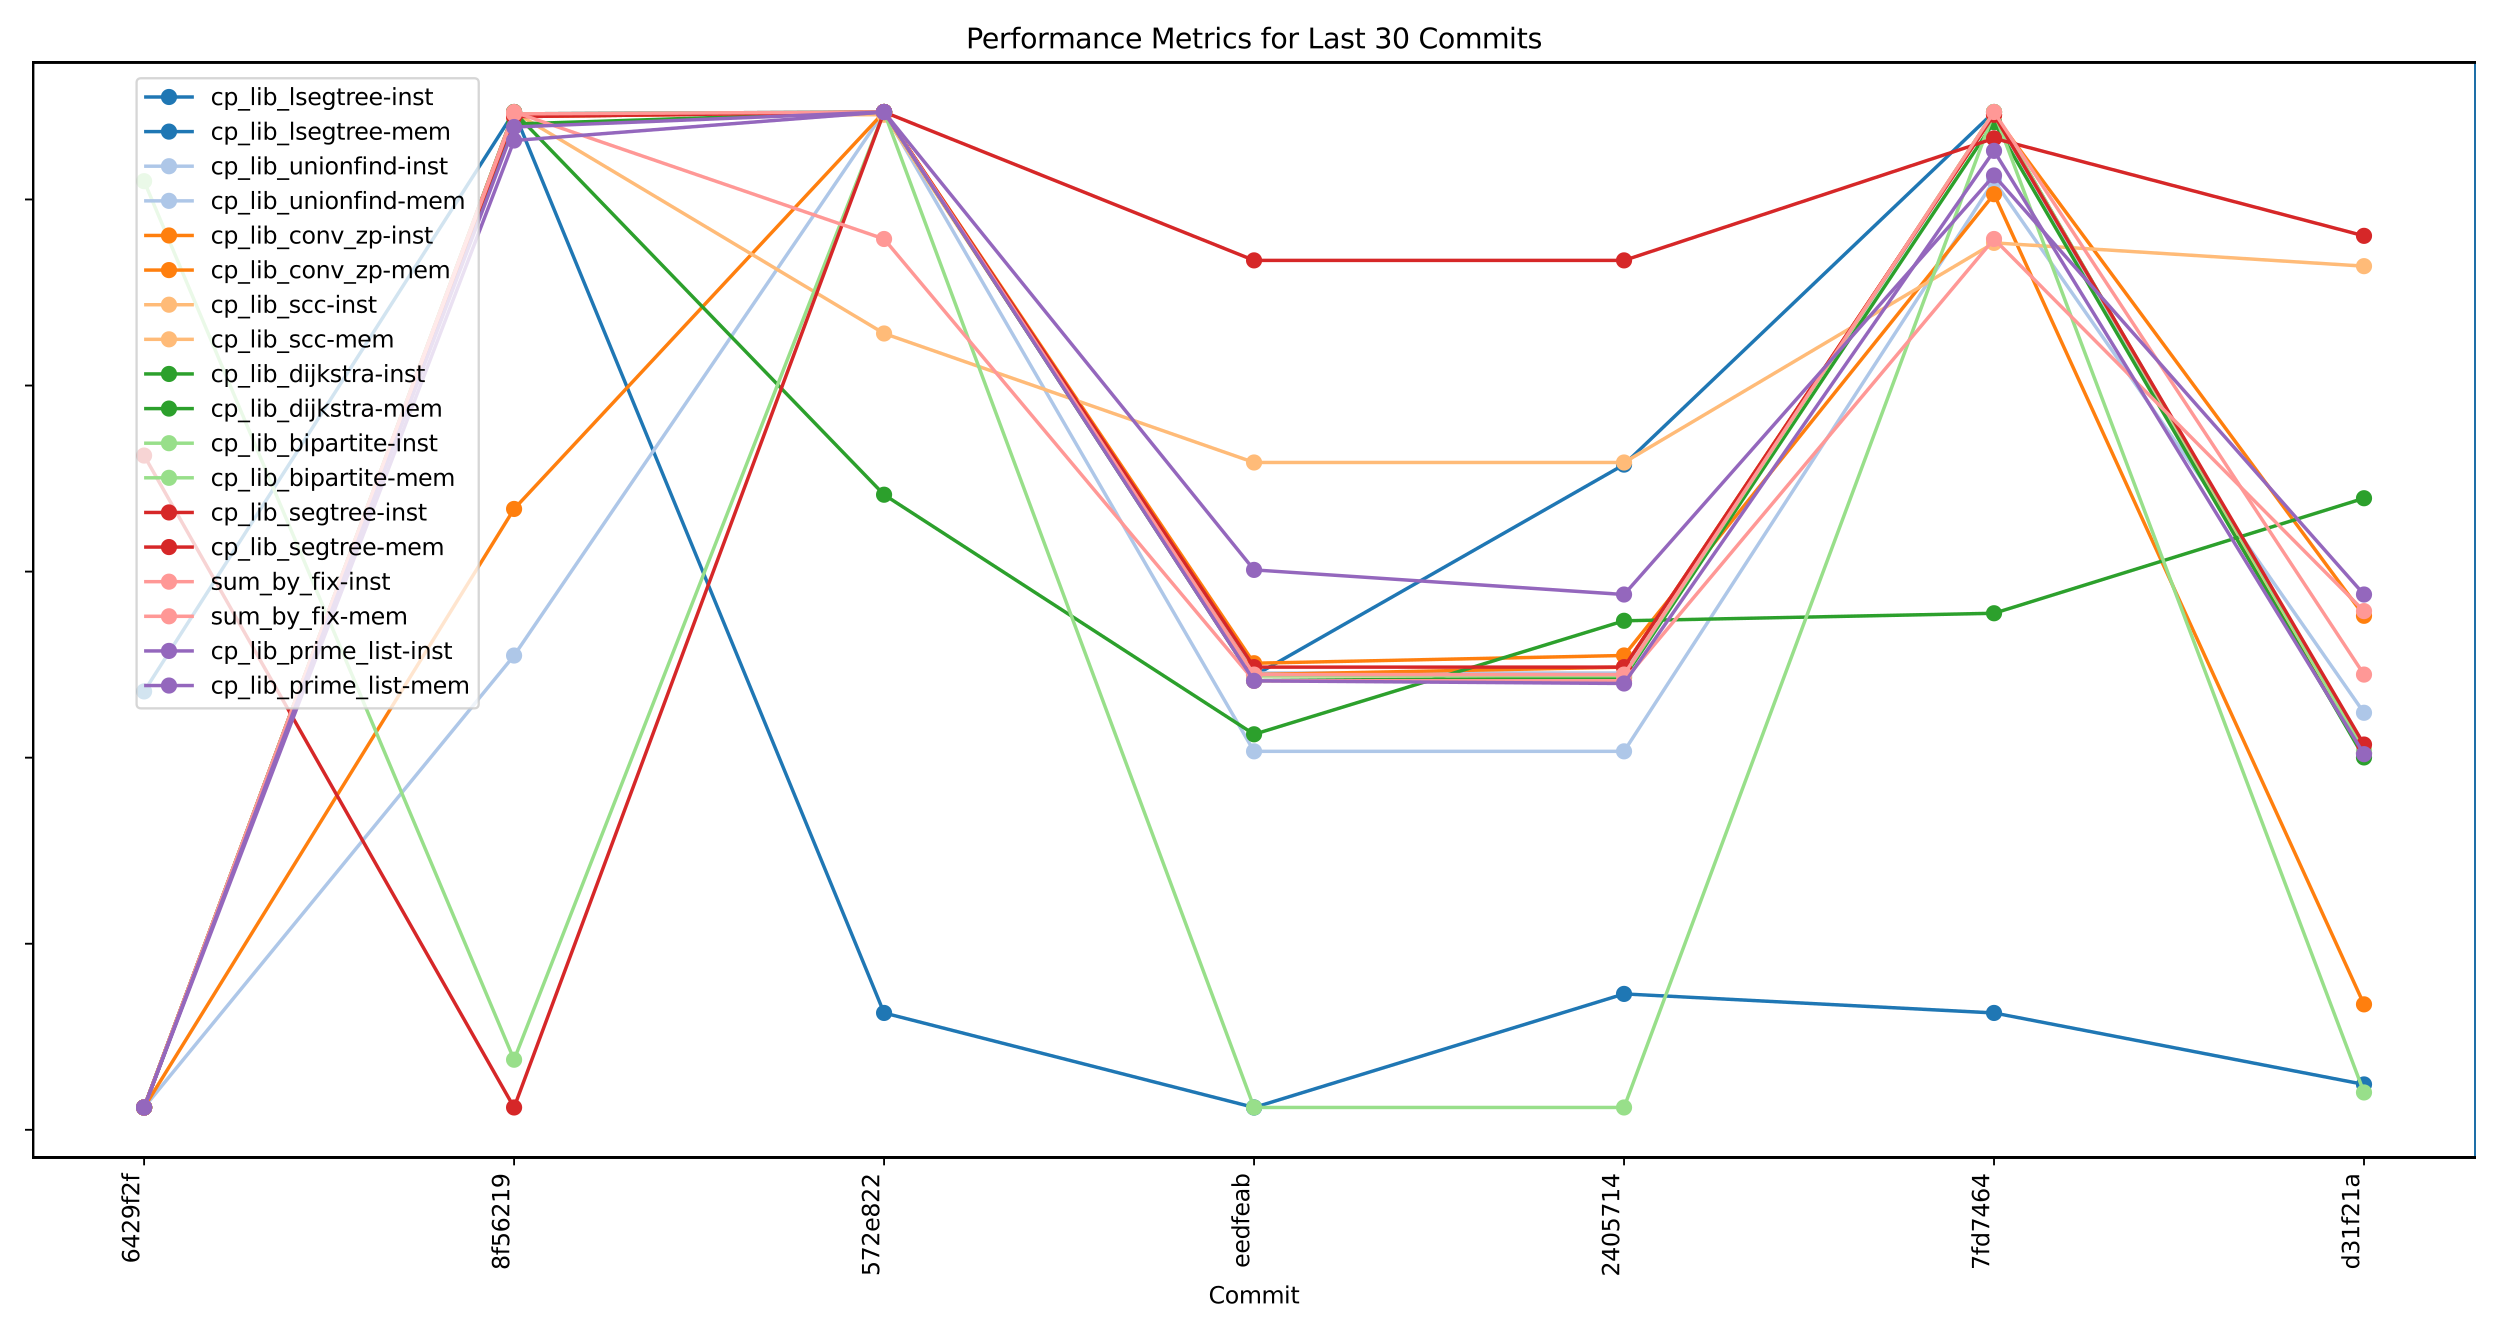 <?xml version="1.0" encoding="utf-8" standalone="no"?>
<!DOCTYPE svg PUBLIC "-//W3C//DTD SVG 1.1//EN"
  "http://www.w3.org/Graphics/SVG/1.1/DTD/svg11.dtd">
<svg xmlns:xlink="http://www.w3.org/1999/xlink" width="1080pt" height="576pt" viewBox="0 0 1080 576" xmlns="http://www.w3.org/2000/svg" version="1.1">
 <defs>
  <style type="text/css">*{stroke-linejoin: round; stroke-linecap: butt}</style>
 </defs>
 <g id="figure_1">
  <g id="patch_1">
   <path d="M 0 576 
L 1080 576 
L 1080 0 
L 0 0 
z
" style="fill: #ffffff"/>
  </g>
  <g id="axes_1">
   <g id="patch_2">
    <path d="M 14.3 499.93 
L 1069.2 499.93 
L 1069.2 26.88 
L 14.3 26.88 
z
" style="fill: #ffffff"/>
   </g>
   <g id="matplotlib.axis_1">
    <g id="xtick_1">
     <g id="line2d_1">
      <defs>
       <path id="ma185ca51c6" d="M 0 0 
L 0 3.5 
" style="stroke: #000000; stroke-width: 0.8"/>
      </defs>
      <g>
       <use xlink:href="#ma185ca51c6" x="62.25" y="499.93" style="stroke: #000000; stroke-width: 0.8"/>
      </g>
     </g>
     <g id="text_1">
      <!-- 6429f2f -->
      <g transform="translate(60.17 545.783) rotate(-90) scale(0.1 -0.1)">
       <defs>
        <path id="DejaVuSans-36" d="M 2113 2584 
Q 1688 2584 1439 2293 
Q 1191 2003 1191 1497 
Q 1191 994 1439 701 
Q 1688 409 2113 409 
Q 2538 409 2786 701 
Q 3034 994 3034 1497 
Q 3034 2003 2786 2293 
Q 2538 2584 2113 2584 
z
M 3366 4563 
L 3366 3988 
Q 3128 4100 2886 4159 
Q 2644 4219 2406 4219 
Q 1781 4219 1451 3797 
Q 1122 3375 1075 2522 
Q 1259 2794 1537 2939 
Q 1816 3084 2150 3084 
Q 2853 3084 3261 2657 
Q 3669 2231 3669 1497 
Q 3669 778 3244 343 
Q 2819 -91 2113 -91 
Q 1303 -91 875 529 
Q 447 1150 447 2328 
Q 447 3434 972 4092 
Q 1497 4750 2381 4750 
Q 2619 4750 2861 4703 
Q 3103 4656 3366 4563 
z
" transform="scale(0.016)"/>
        <path id="DejaVuSans-34" d="M 2419 4116 
L 825 1625 
L 2419 1625 
L 2419 4116 
z
M 2253 4666 
L 3047 4666 
L 3047 1625 
L 3713 1625 
L 3713 1100 
L 3047 1100 
L 3047 0 
L 2419 0 
L 2419 1100 
L 313 1100 
L 313 1709 
L 2253 4666 
z
" transform="scale(0.016)"/>
        <path id="DejaVuSans-32" d="M 1228 531 
L 3431 531 
L 3431 0 
L 469 0 
L 469 531 
Q 828 903 1448 1529 
Q 2069 2156 2228 2338 
Q 2531 2678 2651 2914 
Q 2772 3150 2772 3378 
Q 2772 3750 2511 3984 
Q 2250 4219 1831 4219 
Q 1534 4219 1204 4116 
Q 875 4013 500 3803 
L 500 4441 
Q 881 4594 1212 4672 
Q 1544 4750 1819 4750 
Q 2544 4750 2975 4387 
Q 3406 4025 3406 3419 
Q 3406 3131 3298 2873 
Q 3191 2616 2906 2266 
Q 2828 2175 2409 1742 
Q 1991 1309 1228 531 
z
" transform="scale(0.016)"/>
        <path id="DejaVuSans-39" d="M 703 97 
L 703 672 
Q 941 559 1184 500 
Q 1428 441 1663 441 
Q 2288 441 2617 861 
Q 2947 1281 2994 2138 
Q 2813 1869 2534 1725 
Q 2256 1581 1919 1581 
Q 1219 1581 811 2004 
Q 403 2428 403 3163 
Q 403 3881 828 4315 
Q 1253 4750 1959 4750 
Q 2769 4750 3195 4129 
Q 3622 3509 3622 2328 
Q 3622 1225 3098 567 
Q 2575 -91 1691 -91 
Q 1453 -91 1209 -44 
Q 966 3 703 97 
z
M 1959 2075 
Q 2384 2075 2632 2365 
Q 2881 2656 2881 3163 
Q 2881 3666 2632 3958 
Q 2384 4250 1959 4250 
Q 1534 4250 1286 3958 
Q 1038 3666 1038 3163 
Q 1038 2656 1286 2365 
Q 1534 2075 1959 2075 
z
" transform="scale(0.016)"/>
        <path id="DejaVuSans-66" d="M 2375 4863 
L 2375 4384 
L 1825 4384 
Q 1516 4384 1395 4259 
Q 1275 4134 1275 3809 
L 1275 3500 
L 2222 3500 
L 2222 3053 
L 1275 3053 
L 1275 0 
L 697 0 
L 697 3053 
L 147 3053 
L 147 3500 
L 697 3500 
L 697 3744 
Q 697 4328 969 4595 
Q 1241 4863 1831 4863 
L 2375 4863 
z
" transform="scale(0.016)"/>
       </defs>
       <use xlink:href="#DejaVuSans-36"/>
       <use xlink:href="#DejaVuSans-34" x="63.623"/>
       <use xlink:href="#DejaVuSans-32" x="127.246"/>
       <use xlink:href="#DejaVuSans-39" x="190.869"/>
       <use xlink:href="#DejaVuSans-66" x="254.492"/>
       <use xlink:href="#DejaVuSans-32" x="289.697"/>
       <use xlink:href="#DejaVuSans-66" x="353.32"/>
      </g>
     </g>
    </g>
    <g id="xtick_2">
     <g id="line2d_2">
      <g>
       <use xlink:href="#ma185ca51c6" x="222.083" y="499.93" style="stroke: #000000; stroke-width: 0.8"/>
      </g>
     </g>
     <g id="text_2">
      <!-- 8f56219 -->
      <g transform="translate(220.004 548.625) rotate(-90) scale(0.1 -0.1)">
       <defs>
        <path id="DejaVuSans-38" d="M 2034 2216 
Q 1584 2216 1326 1975 
Q 1069 1734 1069 1313 
Q 1069 891 1326 650 
Q 1584 409 2034 409 
Q 2484 409 2743 651 
Q 3003 894 3003 1313 
Q 3003 1734 2745 1975 
Q 2488 2216 2034 2216 
z
M 1403 2484 
Q 997 2584 770 2862 
Q 544 3141 544 3541 
Q 544 4100 942 4425 
Q 1341 4750 2034 4750 
Q 2731 4750 3128 4425 
Q 3525 4100 3525 3541 
Q 3525 3141 3298 2862 
Q 3072 2584 2669 2484 
Q 3125 2378 3379 2068 
Q 3634 1759 3634 1313 
Q 3634 634 3220 271 
Q 2806 -91 2034 -91 
Q 1263 -91 848 271 
Q 434 634 434 1313 
Q 434 1759 690 2068 
Q 947 2378 1403 2484 
z
M 1172 3481 
Q 1172 3119 1398 2916 
Q 1625 2713 2034 2713 
Q 2441 2713 2670 2916 
Q 2900 3119 2900 3481 
Q 2900 3844 2670 4047 
Q 2441 4250 2034 4250 
Q 1625 4250 1398 4047 
Q 1172 3844 1172 3481 
z
" transform="scale(0.016)"/>
        <path id="DejaVuSans-35" d="M 691 4666 
L 3169 4666 
L 3169 4134 
L 1269 4134 
L 1269 2991 
Q 1406 3038 1543 3061 
Q 1681 3084 1819 3084 
Q 2600 3084 3056 2656 
Q 3513 2228 3513 1497 
Q 3513 744 3044 326 
Q 2575 -91 1722 -91 
Q 1428 -91 1123 -41 
Q 819 9 494 109 
L 494 744 
Q 775 591 1075 516 
Q 1375 441 1709 441 
Q 2250 441 2565 725 
Q 2881 1009 2881 1497 
Q 2881 1984 2565 2268 
Q 2250 2553 1709 2553 
Q 1456 2553 1204 2497 
Q 953 2441 691 2322 
L 691 4666 
z
" transform="scale(0.016)"/>
        <path id="DejaVuSans-31" d="M 794 531 
L 1825 531 
L 1825 4091 
L 703 3866 
L 703 4441 
L 1819 4666 
L 2450 4666 
L 2450 531 
L 3481 531 
L 3481 0 
L 794 0 
L 794 531 
z
" transform="scale(0.016)"/>
       </defs>
       <use xlink:href="#DejaVuSans-38"/>
       <use xlink:href="#DejaVuSans-66" x="63.623"/>
       <use xlink:href="#DejaVuSans-35" x="98.828"/>
       <use xlink:href="#DejaVuSans-36" x="162.451"/>
       <use xlink:href="#DejaVuSans-32" x="226.074"/>
       <use xlink:href="#DejaVuSans-31" x="289.697"/>
       <use xlink:href="#DejaVuSans-39" x="353.32"/>
      </g>
     </g>
    </g>
    <g id="xtick_3">
     <g id="line2d_3">
      <g>
       <use xlink:href="#ma185ca51c6" x="381.917" y="499.93" style="stroke: #000000; stroke-width: 0.8"/>
      </g>
     </g>
     <g id="text_3">
      <!-- 572e822 -->
      <g transform="translate(379.837 551.258) rotate(-90) scale(0.1 -0.1)">
       <defs>
        <path id="DejaVuSans-37" d="M 525 4666 
L 3525 4666 
L 3525 4397 
L 1831 0 
L 1172 0 
L 2766 4134 
L 525 4134 
L 525 4666 
z
" transform="scale(0.016)"/>
        <path id="DejaVuSans-65" d="M 3597 1894 
L 3597 1613 
L 953 1613 
Q 991 1019 1311 708 
Q 1631 397 2203 397 
Q 2534 397 2845 478 
Q 3156 559 3463 722 
L 3463 178 
Q 3153 47 2828 -22 
Q 2503 -91 2169 -91 
Q 1331 -91 842 396 
Q 353 884 353 1716 
Q 353 2575 817 3079 
Q 1281 3584 2069 3584 
Q 2775 3584 3186 3129 
Q 3597 2675 3597 1894 
z
M 3022 2063 
Q 3016 2534 2758 2815 
Q 2500 3097 2075 3097 
Q 1594 3097 1305 2825 
Q 1016 2553 972 2059 
L 3022 2063 
z
" transform="scale(0.016)"/>
       </defs>
       <use xlink:href="#DejaVuSans-35"/>
       <use xlink:href="#DejaVuSans-37" x="63.623"/>
       <use xlink:href="#DejaVuSans-32" x="127.246"/>
       <use xlink:href="#DejaVuSans-65" x="190.869"/>
       <use xlink:href="#DejaVuSans-38" x="252.393"/>
       <use xlink:href="#DejaVuSans-32" x="316.016"/>
       <use xlink:href="#DejaVuSans-32" x="379.639"/>
      </g>
     </g>
    </g>
    <g id="xtick_4">
     <g id="line2d_4">
      <g>
       <use xlink:href="#ma185ca51c6" x="541.75" y="499.93" style="stroke: #000000; stroke-width: 0.8"/>
      </g>
     </g>
     <g id="text_4">
      <!-- eedfeab -->
      <g transform="translate(539.67 547.735) rotate(-90) scale(0.1 -0.1)">
       <defs>
        <path id="DejaVuSans-64" d="M 2906 2969 
L 2906 4863 
L 3481 4863 
L 3481 0 
L 2906 0 
L 2906 525 
Q 2725 213 2448 61 
Q 2172 -91 1784 -91 
Q 1150 -91 751 415 
Q 353 922 353 1747 
Q 353 2572 751 3078 
Q 1150 3584 1784 3584 
Q 2172 3584 2448 3432 
Q 2725 3281 2906 2969 
z
M 947 1747 
Q 947 1113 1208 752 
Q 1469 391 1925 391 
Q 2381 391 2643 752 
Q 2906 1113 2906 1747 
Q 2906 2381 2643 2742 
Q 2381 3103 1925 3103 
Q 1469 3103 1208 2742 
Q 947 2381 947 1747 
z
" transform="scale(0.016)"/>
        <path id="DejaVuSans-61" d="M 2194 1759 
Q 1497 1759 1228 1600 
Q 959 1441 959 1056 
Q 959 750 1161 570 
Q 1363 391 1709 391 
Q 2188 391 2477 730 
Q 2766 1069 2766 1631 
L 2766 1759 
L 2194 1759 
z
M 3341 1997 
L 3341 0 
L 2766 0 
L 2766 531 
Q 2569 213 2275 61 
Q 1981 -91 1556 -91 
Q 1019 -91 701 211 
Q 384 513 384 1019 
Q 384 1609 779 1909 
Q 1175 2209 1959 2209 
L 2766 2209 
L 2766 2266 
Q 2766 2663 2505 2880 
Q 2244 3097 1772 3097 
Q 1472 3097 1187 3025 
Q 903 2953 641 2809 
L 641 3341 
Q 956 3463 1253 3523 
Q 1550 3584 1831 3584 
Q 2591 3584 2966 3190 
Q 3341 2797 3341 1997 
z
" transform="scale(0.016)"/>
        <path id="DejaVuSans-62" d="M 3116 1747 
Q 3116 2381 2855 2742 
Q 2594 3103 2138 3103 
Q 1681 3103 1420 2742 
Q 1159 2381 1159 1747 
Q 1159 1113 1420 752 
Q 1681 391 2138 391 
Q 2594 391 2855 752 
Q 3116 1113 3116 1747 
z
M 1159 2969 
Q 1341 3281 1617 3432 
Q 1894 3584 2278 3584 
Q 2916 3584 3314 3078 
Q 3713 2572 3713 1747 
Q 3713 922 3314 415 
Q 2916 -91 2278 -91 
Q 1894 -91 1617 61 
Q 1341 213 1159 525 
L 1159 0 
L 581 0 
L 581 4863 
L 1159 4863 
L 1159 2969 
z
" transform="scale(0.016)"/>
       </defs>
       <use xlink:href="#DejaVuSans-65"/>
       <use xlink:href="#DejaVuSans-65" x="61.523"/>
       <use xlink:href="#DejaVuSans-64" x="123.047"/>
       <use xlink:href="#DejaVuSans-66" x="186.523"/>
       <use xlink:href="#DejaVuSans-65" x="221.729"/>
       <use xlink:href="#DejaVuSans-61" x="283.252"/>
       <use xlink:href="#DejaVuSans-62" x="344.531"/>
      </g>
     </g>
    </g>
    <g id="xtick_5">
     <g id="line2d_5">
      <g>
       <use xlink:href="#ma185ca51c6" x="701.583" y="499.93" style="stroke: #000000; stroke-width: 0.8"/>
      </g>
     </g>
     <g id="text_5">
      <!-- 2405714 -->
      <g transform="translate(699.504 551.467) rotate(-90) scale(0.1 -0.1)">
       <defs>
        <path id="DejaVuSans-30" d="M 2034 4250 
Q 1547 4250 1301 3770 
Q 1056 3291 1056 2328 
Q 1056 1369 1301 889 
Q 1547 409 2034 409 
Q 2525 409 2770 889 
Q 3016 1369 3016 2328 
Q 3016 3291 2770 3770 
Q 2525 4250 2034 4250 
z
M 2034 4750 
Q 2819 4750 3233 4129 
Q 3647 3509 3647 2328 
Q 3647 1150 3233 529 
Q 2819 -91 2034 -91 
Q 1250 -91 836 529 
Q 422 1150 422 2328 
Q 422 3509 836 4129 
Q 1250 4750 2034 4750 
z
" transform="scale(0.016)"/>
       </defs>
       <use xlink:href="#DejaVuSans-32"/>
       <use xlink:href="#DejaVuSans-34" x="63.623"/>
       <use xlink:href="#DejaVuSans-30" x="127.246"/>
       <use xlink:href="#DejaVuSans-35" x="190.869"/>
       <use xlink:href="#DejaVuSans-37" x="254.492"/>
       <use xlink:href="#DejaVuSans-31" x="318.115"/>
       <use xlink:href="#DejaVuSans-34" x="381.738"/>
      </g>
     </g>
    </g>
    <g id="xtick_6">
     <g id="line2d_6">
      <g>
       <use xlink:href="#ma185ca51c6" x="861.417" y="499.93" style="stroke: #000000; stroke-width: 0.8"/>
      </g>
     </g>
     <g id="text_6">
      <!-- 7fd7464 -->
      <g transform="translate(859.337 548.611) rotate(-90) scale(0.1 -0.1)">
       <use xlink:href="#DejaVuSans-37"/>
       <use xlink:href="#DejaVuSans-66" x="63.623"/>
       <use xlink:href="#DejaVuSans-64" x="98.828"/>
       <use xlink:href="#DejaVuSans-37" x="162.305"/>
       <use xlink:href="#DejaVuSans-34" x="225.928"/>
       <use xlink:href="#DejaVuSans-36" x="289.551"/>
       <use xlink:href="#DejaVuSans-34" x="353.174"/>
      </g>
     </g>
    </g>
    <g id="xtick_7">
     <g id="line2d_7">
      <g>
       <use xlink:href="#ma185ca51c6" x="1021.25" y="499.93" style="stroke: #000000; stroke-width: 0.8"/>
      </g>
     </g>
     <g id="text_7">
      <!-- d31f21a -->
      <g transform="translate(1019.17 548.377) rotate(-90) scale(0.1 -0.1)">
       <defs>
        <path id="DejaVuSans-33" d="M 2597 2516 
Q 3050 2419 3304 2112 
Q 3559 1806 3559 1356 
Q 3559 666 3084 287 
Q 2609 -91 1734 -91 
Q 1441 -91 1130 -33 
Q 819 25 488 141 
L 488 750 
Q 750 597 1062 519 
Q 1375 441 1716 441 
Q 2309 441 2620 675 
Q 2931 909 2931 1356 
Q 2931 1769 2642 2001 
Q 2353 2234 1838 2234 
L 1294 2234 
L 1294 2753 
L 1863 2753 
Q 2328 2753 2575 2939 
Q 2822 3125 2822 3475 
Q 2822 3834 2567 4026 
Q 2313 4219 1838 4219 
Q 1578 4219 1281 4162 
Q 984 4106 628 3988 
L 628 4550 
Q 988 4650 1302 4700 
Q 1616 4750 1894 4750 
Q 2613 4750 3031 4423 
Q 3450 4097 3450 3541 
Q 3450 3153 3228 2886 
Q 3006 2619 2597 2516 
z
" transform="scale(0.016)"/>
       </defs>
       <use xlink:href="#DejaVuSans-64"/>
       <use xlink:href="#DejaVuSans-33" x="63.477"/>
       <use xlink:href="#DejaVuSans-31" x="127.1"/>
       <use xlink:href="#DejaVuSans-66" x="190.723"/>
       <use xlink:href="#DejaVuSans-32" x="225.928"/>
       <use xlink:href="#DejaVuSans-31" x="289.551"/>
       <use xlink:href="#DejaVuSans-61" x="353.174"/>
      </g>
     </g>
    </g>
    <g id="text_8">
     <!-- Commit -->
     <g transform="translate(522.109 563.066) scale(0.1 -0.1)">
      <defs>
       <path id="DejaVuSans-43" d="M 4122 4306 
L 4122 3641 
Q 3803 3938 3442 4084 
Q 3081 4231 2675 4231 
Q 1875 4231 1450 3742 
Q 1025 3253 1025 2328 
Q 1025 1406 1450 917 
Q 1875 428 2675 428 
Q 3081 428 3442 575 
Q 3803 722 4122 1019 
L 4122 359 
Q 3791 134 3420 21 
Q 3050 -91 2638 -91 
Q 1578 -91 968 557 
Q 359 1206 359 2328 
Q 359 3453 968 4101 
Q 1578 4750 2638 4750 
Q 3056 4750 3426 4639 
Q 3797 4528 4122 4306 
z
" transform="scale(0.016)"/>
       <path id="DejaVuSans-6f" d="M 1959 3097 
Q 1497 3097 1228 2736 
Q 959 2375 959 1747 
Q 959 1119 1226 758 
Q 1494 397 1959 397 
Q 2419 397 2687 759 
Q 2956 1122 2956 1747 
Q 2956 2369 2687 2733 
Q 2419 3097 1959 3097 
z
M 1959 3584 
Q 2709 3584 3137 3096 
Q 3566 2609 3566 1747 
Q 3566 888 3137 398 
Q 2709 -91 1959 -91 
Q 1206 -91 779 398 
Q 353 888 353 1747 
Q 353 2609 779 3096 
Q 1206 3584 1959 3584 
z
" transform="scale(0.016)"/>
       <path id="DejaVuSans-6d" d="M 3328 2828 
Q 3544 3216 3844 3400 
Q 4144 3584 4550 3584 
Q 5097 3584 5394 3201 
Q 5691 2819 5691 2113 
L 5691 0 
L 5113 0 
L 5113 2094 
Q 5113 2597 4934 2840 
Q 4756 3084 4391 3084 
Q 3944 3084 3684 2787 
Q 3425 2491 3425 1978 
L 3425 0 
L 2847 0 
L 2847 2094 
Q 2847 2600 2669 2842 
Q 2491 3084 2119 3084 
Q 1678 3084 1418 2786 
Q 1159 2488 1159 1978 
L 1159 0 
L 581 0 
L 581 3500 
L 1159 3500 
L 1159 2956 
Q 1356 3278 1631 3431 
Q 1906 3584 2284 3584 
Q 2666 3584 2933 3390 
Q 3200 3197 3328 2828 
z
" transform="scale(0.016)"/>
       <path id="DejaVuSans-69" d="M 603 3500 
L 1178 3500 
L 1178 0 
L 603 0 
L 603 3500 
z
M 603 4863 
L 1178 4863 
L 1178 4134 
L 603 4134 
L 603 4863 
z
" transform="scale(0.016)"/>
       <path id="DejaVuSans-74" d="M 1172 4494 
L 1172 3500 
L 2356 3500 
L 2356 3053 
L 1172 3053 
L 1172 1153 
Q 1172 725 1289 603 
Q 1406 481 1766 481 
L 2356 481 
L 2356 0 
L 1766 0 
Q 1100 0 847 248 
Q 594 497 594 1153 
L 594 3053 
L 172 3053 
L 172 3500 
L 594 3500 
L 594 4494 
L 1172 4494 
z
" transform="scale(0.016)"/>
      </defs>
      <use xlink:href="#DejaVuSans-43"/>
      <use xlink:href="#DejaVuSans-6f" x="69.824"/>
      <use xlink:href="#DejaVuSans-6d" x="131.006"/>
      <use xlink:href="#DejaVuSans-6d" x="228.418"/>
      <use xlink:href="#DejaVuSans-69" x="325.83"/>
      <use xlink:href="#DejaVuSans-74" x="353.613"/>
     </g>
    </g>
   </g>
   <g id="matplotlib.axis_2">
    <g id="ytick_1">
     <g id="line2d_8">
      <defs>
       <path id="mb19ff80543" d="M 0 0 
L -3.5 0 
" style="stroke: #000000; stroke-width: 0.8"/>
      </defs>
      <g>
       <use xlink:href="#mb19ff80543" x="14.3" y="488.074" style="stroke: #000000; stroke-width: 0.8"/>
      </g>
     </g>
    </g>
    <g id="ytick_2">
     <g id="line2d_9">
      <g>
       <use xlink:href="#mb19ff80543" x="14.3" y="407.691" style="stroke: #000000; stroke-width: 0.8"/>
      </g>
     </g>
    </g>
    <g id="ytick_3">
     <g id="line2d_10">
      <g>
       <use xlink:href="#mb19ff80543" x="14.3" y="327.309" style="stroke: #000000; stroke-width: 0.8"/>
      </g>
     </g>
    </g>
    <g id="ytick_4">
     <g id="line2d_11">
      <g>
       <use xlink:href="#mb19ff80543" x="14.3" y="246.927" style="stroke: #000000; stroke-width: 0.8"/>
      </g>
     </g>
    </g>
    <g id="ytick_5">
     <g id="line2d_12">
      <g>
       <use xlink:href="#mb19ff80543" x="14.3" y="166.544" style="stroke: #000000; stroke-width: 0.8"/>
      </g>
     </g>
    </g>
    <g id="ytick_6">
     <g id="line2d_13">
      <g>
       <use xlink:href="#mb19ff80543" x="14.3" y="86.162" style="stroke: #000000; stroke-width: 0.8"/>
      </g>
     </g>
    </g>
   </g>
   <g id="line2d_14">
    <path d="M 62.25 478.428 
L 222.083 49.186 
L 381.917 48.382 
L 541.75 291.941 
L 701.583 200.707 
L 861.417 48.382 
L 1021.25 325.299 
" clip-path="url(#p37ff8fcdf1)" style="fill: none; stroke: #1f77b4; stroke-width: 1.5; stroke-linecap: square"/>
    <defs>
     <path id="m88bf273391" d="M 0 3 
C 0.796 3 1.559 2.684 2.121 2.121 
C 2.684 1.559 3 0.796 3 0 
C 3 -0.796 2.684 -1.559 2.121 -2.121 
C 1.559 -2.684 0.796 -3 0 -3 
C -0.796 -3 -1.559 -2.684 -2.121 -2.121 
C -2.684 -1.559 -3 -0.796 -3 0 
C -3 0.796 -2.684 1.559 -2.121 2.121 
C -1.559 2.684 -0.796 3 0 3 
z
" style="stroke: #1f77b4"/>
    </defs>
    <g clip-path="url(#p37ff8fcdf1)">
     <use xlink:href="#m88bf273391" x="62.25" y="478.428" style="fill: #1f77b4; stroke: #1f77b4"/>
     <use xlink:href="#m88bf273391" x="222.083" y="49.186" style="fill: #1f77b4; stroke: #1f77b4"/>
     <use xlink:href="#m88bf273391" x="381.917" y="48.382" style="fill: #1f77b4; stroke: #1f77b4"/>
     <use xlink:href="#m88bf273391" x="541.75" y="291.941" style="fill: #1f77b4; stroke: #1f77b4"/>
     <use xlink:href="#m88bf273391" x="701.583" y="200.707" style="fill: #1f77b4; stroke: #1f77b4"/>
     <use xlink:href="#m88bf273391" x="861.417" y="48.382" style="fill: #1f77b4; stroke: #1f77b4"/>
     <use xlink:href="#m88bf273391" x="1021.25" y="325.299" style="fill: #1f77b4; stroke: #1f77b4"/>
    </g>
   </g>
   <g id="patch_3">
    <path d="M 14.3 499.93 
L 14.3 26.88 
" style="fill: none; stroke: #000000; stroke-width: 0.8; stroke-linejoin: miter; stroke-linecap: square"/>
   </g>
   <g id="patch_4">
    <path d="M 1069.2 499.93 
L 1069.2 26.88 
" style="fill: none; stroke: #000000; stroke-width: 0.8; stroke-linejoin: miter; stroke-linecap: square"/>
   </g>
   <g id="patch_5">
    <path d="M 14.3 499.93 
L 1069.2 499.93 
" style="fill: none; stroke: #000000; stroke-width: 0.8; stroke-linejoin: miter; stroke-linecap: square"/>
   </g>
   <g id="patch_6">
    <path d="M 14.3 26.88 
L 1069.2 26.88 
" style="fill: none; stroke: #000000; stroke-width: 0.8; stroke-linejoin: miter; stroke-linecap: square"/>
   </g>
  </g>
  <g id="axes_2">
   <g id="matplotlib.axis_3">
    <g id="ytick_7"/>
    <g id="ytick_8"/>
    <g id="ytick_9"/>
    <g id="ytick_10"/>
    <g id="ytick_11"/>
    <g id="ytick_12"/>
    <g id="ytick_13"/>
    <g id="ytick_14"/>
   </g>
   <g id="line2d_15">
    <path d="M 62.25 298.697 
L 222.083 48.382 
L 381.917 437.592 
L 541.75 478.428 
L 701.583 429.371 
L 861.417 437.592 
L 1021.25 468.476 
" clip-path="url(#p37ff8fcdf1)" style="fill: none; stroke: #1f77b4; stroke-width: 1.5; stroke-linecap: square"/>
    <g clip-path="url(#p37ff8fcdf1)">
     <use xlink:href="#m88bf273391" x="62.25" y="298.697" style="fill: #1f77b4; stroke: #1f77b4"/>
     <use xlink:href="#m88bf273391" x="222.083" y="48.382" style="fill: #1f77b4; stroke: #1f77b4"/>
     <use xlink:href="#m88bf273391" x="381.917" y="437.592" style="fill: #1f77b4; stroke: #1f77b4"/>
     <use xlink:href="#m88bf273391" x="541.75" y="478.428" style="fill: #1f77b4; stroke: #1f77b4"/>
     <use xlink:href="#m88bf273391" x="701.583" y="429.371" style="fill: #1f77b4; stroke: #1f77b4"/>
     <use xlink:href="#m88bf273391" x="861.417" y="437.592" style="fill: #1f77b4; stroke: #1f77b4"/>
     <use xlink:href="#m88bf273391" x="1021.25" y="468.476" style="fill: #1f77b4; stroke: #1f77b4"/>
    </g>
   </g>
   <g id="patch_7">
    <path d="M 14.3 499.93 
L 14.3 26.88 
" style="fill: none; stroke: #000000; stroke-width: 0.8; stroke-linejoin: miter; stroke-linecap: square"/>
   </g>
   <g id="patch_8">
    <path d="M 1069.2 499.93 
L 1069.2 26.88 
" style="fill: none; stroke: #1f77b4; stroke-width: 0.8; stroke-linejoin: miter; stroke-linecap: square"/>
   </g>
   <g id="patch_9">
    <path d="M 14.3 499.93 
L 1069.2 499.93 
" style="fill: none; stroke: #000000; stroke-width: 0.8; stroke-linejoin: miter; stroke-linecap: square"/>
   </g>
   <g id="patch_10">
    <path d="M 14.3 26.88 
L 1069.2 26.88 
" style="fill: none; stroke: #000000; stroke-width: 0.8; stroke-linejoin: miter; stroke-linecap: square"/>
   </g>
  </g>
  <g id="axes_3">
   <g id="matplotlib.axis_4">
    <g id="ytick_15"/>
    <g id="ytick_16"/>
    <g id="ytick_17"/>
    <g id="ytick_18"/>
    <g id="ytick_19"/>
    <g id="ytick_20"/>
   </g>
   <g id="line2d_16">
    <path d="M 62.25 478.428 
L 222.083 50.392 
L 381.917 48.382 
L 541.75 290.735 
L 701.583 290.735 
L 861.417 49.588 
L 1021.25 325.299 
" clip-path="url(#p37ff8fcdf1)" style="fill: none; stroke: #aec7e8; stroke-width: 1.5; stroke-linecap: square"/>
    <defs>
     <path id="m7c26c67046" d="M 0 3 
C 0.796 3 1.559 2.684 2.121 2.121 
C 2.684 1.559 3 0.796 3 0 
C 3 -0.796 2.684 -1.559 2.121 -2.121 
C 1.559 -2.684 0.796 -3 0 -3 
C -0.796 -3 -1.559 -2.684 -2.121 -2.121 
C -2.684 -1.559 -3 -0.796 -3 0 
C -3 0.796 -2.684 1.559 -2.121 2.121 
C -1.559 2.684 -0.796 3 0 3 
z
" style="stroke: #aec7e8"/>
    </defs>
    <g clip-path="url(#p37ff8fcdf1)">
     <use xlink:href="#m7c26c67046" x="62.25" y="478.428" style="fill: #aec7e8; stroke: #aec7e8"/>
     <use xlink:href="#m7c26c67046" x="222.083" y="50.392" style="fill: #aec7e8; stroke: #aec7e8"/>
     <use xlink:href="#m7c26c67046" x="381.917" y="48.382" style="fill: #aec7e8; stroke: #aec7e8"/>
     <use xlink:href="#m7c26c67046" x="541.75" y="290.735" style="fill: #aec7e8; stroke: #aec7e8"/>
     <use xlink:href="#m7c26c67046" x="701.583" y="290.735" style="fill: #aec7e8; stroke: #aec7e8"/>
     <use xlink:href="#m7c26c67046" x="861.417" y="49.588" style="fill: #aec7e8; stroke: #aec7e8"/>
     <use xlink:href="#m7c26c67046" x="1021.25" y="325.299" style="fill: #aec7e8; stroke: #aec7e8"/>
    </g>
   </g>
   <g id="patch_11">
    <path d="M 14.3 499.93 
L 14.3 26.88 
" style="fill: none; stroke: #000000; stroke-width: 0.8; stroke-linejoin: miter; stroke-linecap: square"/>
   </g>
   <g id="patch_12">
    <path style="fill: none; stroke: #aec7e8; stroke-width: 0.8; stroke-linejoin: miter; stroke-linecap: square"/>
   </g>
   <g id="patch_13">
    <path d="M 14.3 499.93 
L 1069.2 499.93 
" style="fill: none; stroke: #000000; stroke-width: 0.8; stroke-linejoin: miter; stroke-linecap: square"/>
   </g>
   <g id="patch_14">
    <path d="M 14.3 26.88 
L 1069.2 26.88 
" style="fill: none; stroke: #000000; stroke-width: 0.8; stroke-linejoin: miter; stroke-linecap: square"/>
   </g>
  </g>
  <g id="axes_4">
   <g id="matplotlib.axis_5">
    <g id="ytick_21"/>
    <g id="ytick_22"/>
    <g id="ytick_23"/>
    <g id="ytick_24"/>
    <g id="ytick_25"/>
    <g id="ytick_26"/>
    <g id="ytick_27"/>
   </g>
   <g id="line2d_17">
    <path d="M 62.25 478.428 
L 222.083 283.189 
L 381.917 48.382 
L 541.75 324.58 
L 701.583 324.58 
L 861.417 78.059 
L 1021.25 307.919 
" clip-path="url(#p37ff8fcdf1)" style="fill: none; stroke: #aec7e8; stroke-width: 1.5; stroke-linecap: square"/>
    <g clip-path="url(#p37ff8fcdf1)">
     <use xlink:href="#m7c26c67046" x="62.25" y="478.428" style="fill: #aec7e8; stroke: #aec7e8"/>
     <use xlink:href="#m7c26c67046" x="222.083" y="283.189" style="fill: #aec7e8; stroke: #aec7e8"/>
     <use xlink:href="#m7c26c67046" x="381.917" y="48.382" style="fill: #aec7e8; stroke: #aec7e8"/>
     <use xlink:href="#m7c26c67046" x="541.75" y="324.58" style="fill: #aec7e8; stroke: #aec7e8"/>
     <use xlink:href="#m7c26c67046" x="701.583" y="324.58" style="fill: #aec7e8; stroke: #aec7e8"/>
     <use xlink:href="#m7c26c67046" x="861.417" y="78.059" style="fill: #aec7e8; stroke: #aec7e8"/>
     <use xlink:href="#m7c26c67046" x="1021.25" y="307.919" style="fill: #aec7e8; stroke: #aec7e8"/>
    </g>
   </g>
   <g id="patch_15">
    <path d="M 14.3 499.93 
L 14.3 26.88 
" style="fill: none; stroke: #000000; stroke-width: 0.8; stroke-linejoin: miter; stroke-linecap: square"/>
   </g>
   <g id="patch_16">
    <path style="fill: none; stroke: #aec7e8; stroke-width: 0.8; stroke-linejoin: miter; stroke-linecap: square"/>
   </g>
   <g id="patch_17">
    <path d="M 14.3 499.93 
L 1069.2 499.93 
" style="fill: none; stroke: #000000; stroke-width: 0.8; stroke-linejoin: miter; stroke-linecap: square"/>
   </g>
   <g id="patch_18">
    <path d="M 14.3 26.88 
L 1069.2 26.88 
" style="fill: none; stroke: #000000; stroke-width: 0.8; stroke-linejoin: miter; stroke-linecap: square"/>
   </g>
  </g>
  <g id="axes_5">
   <g id="matplotlib.axis_6">
    <g id="ytick_28"/>
    <g id="ytick_29"/>
    <g id="ytick_30"/>
    <g id="ytick_31"/>
    <g id="ytick_32"/>
    <g id="ytick_33"/>
   </g>
   <g id="line2d_18">
    <path d="M 62.25 478.428 
L 222.083 50.397 
L 381.917 48.382 
L 541.75 291.416 
L 701.583 288.192 
L 861.417 49.591 
L 1021.25 266.025 
" clip-path="url(#p37ff8fcdf1)" style="fill: none; stroke: #ff7f0e; stroke-width: 1.5; stroke-linecap: square"/>
    <defs>
     <path id="m96440dfece" d="M 0 3 
C 0.796 3 1.559 2.684 2.121 2.121 
C 2.684 1.559 3 0.796 3 0 
C 3 -0.796 2.684 -1.559 2.121 -2.121 
C 1.559 -2.684 0.796 -3 0 -3 
C -0.796 -3 -1.559 -2.684 -2.121 -2.121 
C -2.684 -1.559 -3 -0.796 -3 0 
C -3 0.796 -2.684 1.559 -2.121 2.121 
C -1.559 2.684 -0.796 3 0 3 
z
" style="stroke: #ff7f0e"/>
    </defs>
    <g clip-path="url(#p37ff8fcdf1)">
     <use xlink:href="#m96440dfece" x="62.25" y="478.428" style="fill: #ff7f0e; stroke: #ff7f0e"/>
     <use xlink:href="#m96440dfece" x="222.083" y="50.397" style="fill: #ff7f0e; stroke: #ff7f0e"/>
     <use xlink:href="#m96440dfece" x="381.917" y="48.382" style="fill: #ff7f0e; stroke: #ff7f0e"/>
     <use xlink:href="#m96440dfece" x="541.75" y="291.416" style="fill: #ff7f0e; stroke: #ff7f0e"/>
     <use xlink:href="#m96440dfece" x="701.583" y="288.192" style="fill: #ff7f0e; stroke: #ff7f0e"/>
     <use xlink:href="#m96440dfece" x="861.417" y="49.591" style="fill: #ff7f0e; stroke: #ff7f0e"/>
     <use xlink:href="#m96440dfece" x="1021.25" y="266.025" style="fill: #ff7f0e; stroke: #ff7f0e"/>
    </g>
   </g>
   <g id="patch_19">
    <path d="M 14.3 499.93 
L 14.3 26.88 
" style="fill: none; stroke: #000000; stroke-width: 0.8; stroke-linejoin: miter; stroke-linecap: square"/>
   </g>
   <g id="patch_20">
    <path style="fill: none; stroke: #ff7f0e; stroke-width: 0.8; stroke-linejoin: miter; stroke-linecap: square"/>
   </g>
   <g id="patch_21">
    <path d="M 14.3 499.93 
L 1069.2 499.93 
" style="fill: none; stroke: #000000; stroke-width: 0.8; stroke-linejoin: miter; stroke-linecap: square"/>
   </g>
   <g id="patch_22">
    <path d="M 14.3 26.88 
L 1069.2 26.88 
" style="fill: none; stroke: #000000; stroke-width: 0.8; stroke-linejoin: miter; stroke-linecap: square"/>
   </g>
  </g>
  <g id="axes_6">
   <g id="matplotlib.axis_7">
    <g id="ytick_34"/>
    <g id="ytick_35"/>
    <g id="ytick_36"/>
    <g id="ytick_37"/>
    <g id="ytick_38"/>
    <g id="ytick_39"/>
    <g id="ytick_40"/>
   </g>
   <g id="line2d_19">
    <path d="M 62.25 478.428 
L 222.083 219.865 
L 381.917 48.382 
L 541.75 286.515 
L 701.583 283.166 
L 861.417 83.884 
L 1021.25 433.883 
" clip-path="url(#p37ff8fcdf1)" style="fill: none; stroke: #ff7f0e; stroke-width: 1.5; stroke-linecap: square"/>
    <g clip-path="url(#p37ff8fcdf1)">
     <use xlink:href="#m96440dfece" x="62.25" y="478.428" style="fill: #ff7f0e; stroke: #ff7f0e"/>
     <use xlink:href="#m96440dfece" x="222.083" y="219.865" style="fill: #ff7f0e; stroke: #ff7f0e"/>
     <use xlink:href="#m96440dfece" x="381.917" y="48.382" style="fill: #ff7f0e; stroke: #ff7f0e"/>
     <use xlink:href="#m96440dfece" x="541.75" y="286.515" style="fill: #ff7f0e; stroke: #ff7f0e"/>
     <use xlink:href="#m96440dfece" x="701.583" y="283.166" style="fill: #ff7f0e; stroke: #ff7f0e"/>
     <use xlink:href="#m96440dfece" x="861.417" y="83.884" style="fill: #ff7f0e; stroke: #ff7f0e"/>
     <use xlink:href="#m96440dfece" x="1021.25" y="433.883" style="fill: #ff7f0e; stroke: #ff7f0e"/>
    </g>
   </g>
   <g id="patch_23">
    <path d="M 14.3 499.93 
L 14.3 26.88 
" style="fill: none; stroke: #000000; stroke-width: 0.8; stroke-linejoin: miter; stroke-linecap: square"/>
   </g>
   <g id="patch_24">
    <path style="fill: none; stroke: #ff7f0e; stroke-width: 0.8; stroke-linejoin: miter; stroke-linecap: square"/>
   </g>
   <g id="patch_25">
    <path d="M 14.3 499.93 
L 1069.2 499.93 
" style="fill: none; stroke: #000000; stroke-width: 0.8; stroke-linejoin: miter; stroke-linecap: square"/>
   </g>
   <g id="patch_26">
    <path d="M 14.3 26.88 
L 1069.2 26.88 
" style="fill: none; stroke: #000000; stroke-width: 0.8; stroke-linejoin: miter; stroke-linecap: square"/>
   </g>
  </g>
  <g id="axes_7">
   <g id="matplotlib.axis_8">
    <g id="ytick_41"/>
    <g id="ytick_42"/>
    <g id="ytick_43"/>
    <g id="ytick_44"/>
    <g id="ytick_45"/>
    <g id="ytick_46"/>
   </g>
   <g id="line2d_20">
    <path d="M 62.25 478.428 
L 222.083 49.186 
L 381.917 49.588 
L 541.75 291.941 
L 701.583 291.941 
L 861.417 48.382 
L 1021.25 325.299 
" clip-path="url(#p37ff8fcdf1)" style="fill: none; stroke: #ffbb78; stroke-width: 1.5; stroke-linecap: square"/>
    <defs>
     <path id="m63c7f97abe" d="M 0 3 
C 0.796 3 1.559 2.684 2.121 2.121 
C 2.684 1.559 3 0.796 3 0 
C 3 -0.796 2.684 -1.559 2.121 -2.121 
C 1.559 -2.684 0.796 -3 0 -3 
C -0.796 -3 -1.559 -2.684 -2.121 -2.121 
C -2.684 -1.559 -3 -0.796 -3 0 
C -3 0.796 -2.684 1.559 -2.121 2.121 
C -1.559 2.684 -0.796 3 0 3 
z
" style="stroke: #ffbb78"/>
    </defs>
    <g clip-path="url(#p37ff8fcdf1)">
     <use xlink:href="#m63c7f97abe" x="62.25" y="478.428" style="fill: #ffbb78; stroke: #ffbb78"/>
     <use xlink:href="#m63c7f97abe" x="222.083" y="49.186" style="fill: #ffbb78; stroke: #ffbb78"/>
     <use xlink:href="#m63c7f97abe" x="381.917" y="49.588" style="fill: #ffbb78; stroke: #ffbb78"/>
     <use xlink:href="#m63c7f97abe" x="541.75" y="291.941" style="fill: #ffbb78; stroke: #ffbb78"/>
     <use xlink:href="#m63c7f97abe" x="701.583" y="291.941" style="fill: #ffbb78; stroke: #ffbb78"/>
     <use xlink:href="#m63c7f97abe" x="861.417" y="48.382" style="fill: #ffbb78; stroke: #ffbb78"/>
     <use xlink:href="#m63c7f97abe" x="1021.25" y="325.299" style="fill: #ffbb78; stroke: #ffbb78"/>
    </g>
   </g>
   <g id="patch_27">
    <path d="M 14.3 499.93 
L 14.3 26.88 
" style="fill: none; stroke: #000000; stroke-width: 0.8; stroke-linejoin: miter; stroke-linecap: square"/>
   </g>
   <g id="patch_28">
    <path style="fill: none; stroke: #ffbb78; stroke-width: 0.8; stroke-linejoin: miter; stroke-linecap: square"/>
   </g>
   <g id="patch_29">
    <path d="M 14.3 499.93 
L 1069.2 499.93 
" style="fill: none; stroke: #000000; stroke-width: 0.8; stroke-linejoin: miter; stroke-linecap: square"/>
   </g>
   <g id="patch_30">
    <path d="M 14.3 26.88 
L 1069.2 26.88 
" style="fill: none; stroke: #000000; stroke-width: 0.8; stroke-linejoin: miter; stroke-linecap: square"/>
   </g>
  </g>
  <g id="axes_8">
   <g id="matplotlib.axis_9">
    <g id="ytick_47"/>
    <g id="ytick_48"/>
    <g id="ytick_49"/>
    <g id="ytick_50"/>
    <g id="ytick_51"/>
    <g id="ytick_52"/>
    <g id="ytick_53"/>
    <g id="ytick_54"/>
    <g id="ytick_55"/>
   </g>
   <g id="line2d_21">
    <path d="M 62.25 478.428 
L 222.083 48.382 
L 381.917 144.069 
L 541.75 199.795 
L 701.583 199.795 
L 861.417 104.924 
L 1021.25 114.982 
" clip-path="url(#p37ff8fcdf1)" style="fill: none; stroke: #ffbb78; stroke-width: 1.5; stroke-linecap: square"/>
    <g clip-path="url(#p37ff8fcdf1)">
     <use xlink:href="#m63c7f97abe" x="62.25" y="478.428" style="fill: #ffbb78; stroke: #ffbb78"/>
     <use xlink:href="#m63c7f97abe" x="222.083" y="48.382" style="fill: #ffbb78; stroke: #ffbb78"/>
     <use xlink:href="#m63c7f97abe" x="381.917" y="144.069" style="fill: #ffbb78; stroke: #ffbb78"/>
     <use xlink:href="#m63c7f97abe" x="541.75" y="199.795" style="fill: #ffbb78; stroke: #ffbb78"/>
     <use xlink:href="#m63c7f97abe" x="701.583" y="199.795" style="fill: #ffbb78; stroke: #ffbb78"/>
     <use xlink:href="#m63c7f97abe" x="861.417" y="104.924" style="fill: #ffbb78; stroke: #ffbb78"/>
     <use xlink:href="#m63c7f97abe" x="1021.25" y="114.982" style="fill: #ffbb78; stroke: #ffbb78"/>
    </g>
   </g>
   <g id="patch_31">
    <path d="M 14.3 499.93 
L 14.3 26.88 
" style="fill: none; stroke: #000000; stroke-width: 0.8; stroke-linejoin: miter; stroke-linecap: square"/>
   </g>
   <g id="patch_32">
    <path style="fill: none; stroke: #ffbb78; stroke-width: 0.8; stroke-linejoin: miter; stroke-linecap: square"/>
   </g>
   <g id="patch_33">
    <path d="M 14.3 499.93 
L 1069.2 499.93 
" style="fill: none; stroke: #000000; stroke-width: 0.8; stroke-linejoin: miter; stroke-linecap: square"/>
   </g>
   <g id="patch_34">
    <path d="M 14.3 26.88 
L 1069.2 26.88 
" style="fill: none; stroke: #000000; stroke-width: 0.8; stroke-linejoin: miter; stroke-linecap: square"/>
   </g>
  </g>
  <g id="axes_9">
   <g id="matplotlib.axis_10">
    <g id="ytick_56"/>
    <g id="ytick_57"/>
    <g id="ytick_58"/>
    <g id="ytick_59"/>
    <g id="ytick_60"/>
    <g id="ytick_61"/>
   </g>
   <g id="line2d_22">
    <path d="M 62.25 478.428 
L 222.083 53.583 
L 381.917 48.382 
L 541.75 294.008 
L 701.583 292.808 
L 861.417 52.783 
L 1021.25 327.212 
" clip-path="url(#p37ff8fcdf1)" style="fill: none; stroke: #2ca02c; stroke-width: 1.5; stroke-linecap: square"/>
    <defs>
     <path id="m0c4a5c7a22" d="M 0 3 
C 0.796 3 1.559 2.684 2.121 2.121 
C 2.684 1.559 3 0.796 3 0 
C 3 -0.796 2.684 -1.559 2.121 -2.121 
C 1.559 -2.684 0.796 -3 0 -3 
C -0.796 -3 -1.559 -2.684 -2.121 -2.121 
C -2.684 -1.559 -3 -0.796 -3 0 
C -3 0.796 -2.684 1.559 -2.121 2.121 
C -1.559 2.684 -0.796 3 0 3 
z
" style="stroke: #2ca02c"/>
    </defs>
    <g clip-path="url(#p37ff8fcdf1)">
     <use xlink:href="#m0c4a5c7a22" x="62.25" y="478.428" style="fill: #2ca02c; stroke: #2ca02c"/>
     <use xlink:href="#m0c4a5c7a22" x="222.083" y="53.583" style="fill: #2ca02c; stroke: #2ca02c"/>
     <use xlink:href="#m0c4a5c7a22" x="381.917" y="48.382" style="fill: #2ca02c; stroke: #2ca02c"/>
     <use xlink:href="#m0c4a5c7a22" x="541.75" y="294.008" style="fill: #2ca02c; stroke: #2ca02c"/>
     <use xlink:href="#m0c4a5c7a22" x="701.583" y="292.808" style="fill: #2ca02c; stroke: #2ca02c"/>
     <use xlink:href="#m0c4a5c7a22" x="861.417" y="52.783" style="fill: #2ca02c; stroke: #2ca02c"/>
     <use xlink:href="#m0c4a5c7a22" x="1021.25" y="327.212" style="fill: #2ca02c; stroke: #2ca02c"/>
    </g>
   </g>
   <g id="patch_35">
    <path d="M 14.3 499.93 
L 14.3 26.88 
" style="fill: none; stroke: #000000; stroke-width: 0.8; stroke-linejoin: miter; stroke-linecap: square"/>
   </g>
   <g id="patch_36">
    <path style="fill: none; stroke: #2ca02c; stroke-width: 0.8; stroke-linejoin: miter; stroke-linecap: square"/>
   </g>
   <g id="patch_37">
    <path d="M 14.3 499.93 
L 1069.2 499.93 
" style="fill: none; stroke: #000000; stroke-width: 0.8; stroke-linejoin: miter; stroke-linecap: square"/>
   </g>
   <g id="patch_38">
    <path d="M 14.3 26.88 
L 1069.2 26.88 
" style="fill: none; stroke: #000000; stroke-width: 0.8; stroke-linejoin: miter; stroke-linecap: square"/>
   </g>
  </g>
  <g id="axes_10">
   <g id="matplotlib.axis_11">
    <g id="ytick_62"/>
    <g id="ytick_63"/>
    <g id="ytick_64"/>
    <g id="ytick_65"/>
    <g id="ytick_66"/>
    <g id="ytick_67"/>
    <g id="ytick_68"/>
    <g id="ytick_69"/>
    <g id="ytick_70"/>
   </g>
   <g id="line2d_23">
    <path d="M 62.25 478.428 
L 222.083 48.382 
L 381.917 213.718 
L 541.75 317.215 
L 701.583 268.178 
L 861.417 264.924 
L 1021.25 215.236 
" clip-path="url(#p37ff8fcdf1)" style="fill: none; stroke: #2ca02c; stroke-width: 1.5; stroke-linecap: square"/>
    <g clip-path="url(#p37ff8fcdf1)">
     <use xlink:href="#m0c4a5c7a22" x="62.25" y="478.428" style="fill: #2ca02c; stroke: #2ca02c"/>
     <use xlink:href="#m0c4a5c7a22" x="222.083" y="48.382" style="fill: #2ca02c; stroke: #2ca02c"/>
     <use xlink:href="#m0c4a5c7a22" x="381.917" y="213.718" style="fill: #2ca02c; stroke: #2ca02c"/>
     <use xlink:href="#m0c4a5c7a22" x="541.75" y="317.215" style="fill: #2ca02c; stroke: #2ca02c"/>
     <use xlink:href="#m0c4a5c7a22" x="701.583" y="268.178" style="fill: #2ca02c; stroke: #2ca02c"/>
     <use xlink:href="#m0c4a5c7a22" x="861.417" y="264.924" style="fill: #2ca02c; stroke: #2ca02c"/>
     <use xlink:href="#m0c4a5c7a22" x="1021.25" y="215.236" style="fill: #2ca02c; stroke: #2ca02c"/>
    </g>
   </g>
   <g id="patch_39">
    <path d="M 14.3 499.93 
L 14.3 26.88 
" style="fill: none; stroke: #000000; stroke-width: 0.8; stroke-linejoin: miter; stroke-linecap: square"/>
   </g>
   <g id="patch_40">
    <path style="fill: none; stroke: #2ca02c; stroke-width: 0.8; stroke-linejoin: miter; stroke-linecap: square"/>
   </g>
   <g id="patch_41">
    <path d="M 14.3 499.93 
L 1069.2 499.93 
" style="fill: none; stroke: #000000; stroke-width: 0.8; stroke-linejoin: miter; stroke-linecap: square"/>
   </g>
   <g id="patch_42">
    <path d="M 14.3 26.88 
L 1069.2 26.88 
" style="fill: none; stroke: #000000; stroke-width: 0.8; stroke-linejoin: miter; stroke-linecap: square"/>
   </g>
  </g>
  <g id="axes_11">
   <g id="matplotlib.axis_12">
    <g id="ytick_71"/>
    <g id="ytick_72"/>
    <g id="ytick_73"/>
    <g id="ytick_74"/>
    <g id="ytick_75"/>
    <g id="ytick_76"/>
   </g>
   <g id="line2d_24">
    <path d="M 62.25 478.428 
L 222.083 49.186 
L 381.917 48.382 
L 541.75 291.941 
L 701.583 291.941 
L 861.417 48.382 
L 1021.25 324.094 
" clip-path="url(#p37ff8fcdf1)" style="fill: none; stroke: #98df8a; stroke-width: 1.5; stroke-linecap: square"/>
    <defs>
     <path id="m3ad86d0aff" d="M 0 3 
C 0.796 3 1.559 2.684 2.121 2.121 
C 2.684 1.559 3 0.796 3 0 
C 3 -0.796 2.684 -1.559 2.121 -2.121 
C 1.559 -2.684 0.796 -3 0 -3 
C -0.796 -3 -1.559 -2.684 -2.121 -2.121 
C -2.684 -1.559 -3 -0.796 -3 0 
C -3 0.796 -2.684 1.559 -2.121 2.121 
C -1.559 2.684 -0.796 3 0 3 
z
" style="stroke: #98df8a"/>
    </defs>
    <g clip-path="url(#p37ff8fcdf1)">
     <use xlink:href="#m3ad86d0aff" x="62.25" y="478.428" style="fill: #98df8a; stroke: #98df8a"/>
     <use xlink:href="#m3ad86d0aff" x="222.083" y="49.186" style="fill: #98df8a; stroke: #98df8a"/>
     <use xlink:href="#m3ad86d0aff" x="381.917" y="48.382" style="fill: #98df8a; stroke: #98df8a"/>
     <use xlink:href="#m3ad86d0aff" x="541.75" y="291.941" style="fill: #98df8a; stroke: #98df8a"/>
     <use xlink:href="#m3ad86d0aff" x="701.583" y="291.941" style="fill: #98df8a; stroke: #98df8a"/>
     <use xlink:href="#m3ad86d0aff" x="861.417" y="48.382" style="fill: #98df8a; stroke: #98df8a"/>
     <use xlink:href="#m3ad86d0aff" x="1021.25" y="324.094" style="fill: #98df8a; stroke: #98df8a"/>
    </g>
   </g>
   <g id="patch_43">
    <path d="M 14.3 499.93 
L 14.3 26.88 
" style="fill: none; stroke: #000000; stroke-width: 0.8; stroke-linejoin: miter; stroke-linecap: square"/>
   </g>
   <g id="patch_44">
    <path style="fill: none; stroke: #98df8a; stroke-width: 0.8; stroke-linejoin: miter; stroke-linecap: square"/>
   </g>
   <g id="patch_45">
    <path d="M 14.3 499.93 
L 1069.2 499.93 
" style="fill: none; stroke: #000000; stroke-width: 0.8; stroke-linejoin: miter; stroke-linecap: square"/>
   </g>
   <g id="patch_46">
    <path d="M 14.3 26.88 
L 1069.2 26.88 
" style="fill: none; stroke: #000000; stroke-width: 0.8; stroke-linejoin: miter; stroke-linecap: square"/>
   </g>
  </g>
  <g id="axes_12">
   <g id="matplotlib.axis_13">
    <g id="ytick_77"/>
    <g id="ytick_78"/>
    <g id="ytick_79"/>
    <g id="ytick_80"/>
    <g id="ytick_81"/>
   </g>
   <g id="line2d_25">
    <path d="M 62.25 78.27 
L 222.083 457.797 
L 381.917 48.382 
L 541.75 478.428 
L 701.583 478.428 
L 861.417 48.382 
L 1021.25 471.939 
" clip-path="url(#p37ff8fcdf1)" style="fill: none; stroke: #98df8a; stroke-width: 1.5; stroke-linecap: square"/>
    <g clip-path="url(#p37ff8fcdf1)">
     <use xlink:href="#m3ad86d0aff" x="62.25" y="78.27" style="fill: #98df8a; stroke: #98df8a"/>
     <use xlink:href="#m3ad86d0aff" x="222.083" y="457.797" style="fill: #98df8a; stroke: #98df8a"/>
     <use xlink:href="#m3ad86d0aff" x="381.917" y="48.382" style="fill: #98df8a; stroke: #98df8a"/>
     <use xlink:href="#m3ad86d0aff" x="541.75" y="478.428" style="fill: #98df8a; stroke: #98df8a"/>
     <use xlink:href="#m3ad86d0aff" x="701.583" y="478.428" style="fill: #98df8a; stroke: #98df8a"/>
     <use xlink:href="#m3ad86d0aff" x="861.417" y="48.382" style="fill: #98df8a; stroke: #98df8a"/>
     <use xlink:href="#m3ad86d0aff" x="1021.25" y="471.939" style="fill: #98df8a; stroke: #98df8a"/>
    </g>
   </g>
   <g id="patch_47">
    <path d="M 14.3 499.93 
L 14.3 26.88 
" style="fill: none; stroke: #000000; stroke-width: 0.8; stroke-linejoin: miter; stroke-linecap: square"/>
   </g>
   <g id="patch_48">
    <path style="fill: none; stroke: #98df8a; stroke-width: 0.8; stroke-linejoin: miter; stroke-linecap: square"/>
   </g>
   <g id="patch_49">
    <path d="M 14.3 499.93 
L 1069.2 499.93 
" style="fill: none; stroke: #000000; stroke-width: 0.8; stroke-linejoin: miter; stroke-linecap: square"/>
   </g>
   <g id="patch_50">
    <path d="M 14.3 26.88 
L 1069.2 26.88 
" style="fill: none; stroke: #000000; stroke-width: 0.8; stroke-linejoin: miter; stroke-linecap: square"/>
   </g>
  </g>
  <g id="axes_13">
   <g id="matplotlib.axis_14">
    <g id="ytick_82"/>
    <g id="ytick_83"/>
    <g id="ytick_84"/>
    <g id="ytick_85"/>
    <g id="ytick_86"/>
    <g id="ytick_87"/>
   </g>
   <g id="line2d_26">
    <path d="M 62.25 478.428 
L 222.083 50.397 
L 381.917 48.382 
L 541.75 288.192 
L 701.583 288.192 
L 861.417 49.591 
L 1021.25 321.645 
" clip-path="url(#p37ff8fcdf1)" style="fill: none; stroke: #d62728; stroke-width: 1.5; stroke-linecap: square"/>
    <defs>
     <path id="m0fcc5b309c" d="M 0 3 
C 0.796 3 1.559 2.684 2.121 2.121 
C 2.684 1.559 3 0.796 3 0 
C 3 -0.796 2.684 -1.559 2.121 -2.121 
C 1.559 -2.684 0.796 -3 0 -3 
C -0.796 -3 -1.559 -2.684 -2.121 -2.121 
C -2.684 -1.559 -3 -0.796 -3 0 
C -3 0.796 -2.684 1.559 -2.121 2.121 
C -1.559 2.684 -0.796 3 0 3 
z
" style="stroke: #d62728"/>
    </defs>
    <g clip-path="url(#p37ff8fcdf1)">
     <use xlink:href="#m0fcc5b309c" x="62.25" y="478.428" style="fill: #d62728; stroke: #d62728"/>
     <use xlink:href="#m0fcc5b309c" x="222.083" y="50.397" style="fill: #d62728; stroke: #d62728"/>
     <use xlink:href="#m0fcc5b309c" x="381.917" y="48.382" style="fill: #d62728; stroke: #d62728"/>
     <use xlink:href="#m0fcc5b309c" x="541.75" y="288.192" style="fill: #d62728; stroke: #d62728"/>
     <use xlink:href="#m0fcc5b309c" x="701.583" y="288.192" style="fill: #d62728; stroke: #d62728"/>
     <use xlink:href="#m0fcc5b309c" x="861.417" y="49.591" style="fill: #d62728; stroke: #d62728"/>
     <use xlink:href="#m0fcc5b309c" x="1021.25" y="321.645" style="fill: #d62728; stroke: #d62728"/>
    </g>
   </g>
   <g id="patch_51">
    <path d="M 14.3 499.93 
L 14.3 26.88 
" style="fill: none; stroke: #000000; stroke-width: 0.8; stroke-linejoin: miter; stroke-linecap: square"/>
   </g>
   <g id="patch_52">
    <path style="fill: none; stroke: #d62728; stroke-width: 0.8; stroke-linejoin: miter; stroke-linecap: square"/>
   </g>
   <g id="patch_53">
    <path d="M 14.3 499.93 
L 1069.2 499.93 
" style="fill: none; stroke: #000000; stroke-width: 0.8; stroke-linejoin: miter; stroke-linecap: square"/>
   </g>
   <g id="patch_54">
    <path d="M 14.3 26.88 
L 1069.2 26.88 
" style="fill: none; stroke: #000000; stroke-width: 0.8; stroke-linejoin: miter; stroke-linecap: square"/>
   </g>
  </g>
  <g id="axes_14">
   <g id="matplotlib.axis_15">
    <g id="ytick_88"/>
    <g id="ytick_89"/>
    <g id="ytick_90"/>
    <g id="ytick_91"/>
   </g>
   <g id="line2d_27">
    <path d="M 62.25 196.798 
L 222.083 478.428 
L 381.917 48.382 
L 541.75 112.489 
L 701.583 112.489 
L 861.417 59.783 
L 1021.25 101.888 
" clip-path="url(#p37ff8fcdf1)" style="fill: none; stroke: #d62728; stroke-width: 1.5; stroke-linecap: square"/>
    <g clip-path="url(#p37ff8fcdf1)">
     <use xlink:href="#m0fcc5b309c" x="62.25" y="196.798" style="fill: #d62728; stroke: #d62728"/>
     <use xlink:href="#m0fcc5b309c" x="222.083" y="478.428" style="fill: #d62728; stroke: #d62728"/>
     <use xlink:href="#m0fcc5b309c" x="381.917" y="48.382" style="fill: #d62728; stroke: #d62728"/>
     <use xlink:href="#m0fcc5b309c" x="541.75" y="112.489" style="fill: #d62728; stroke: #d62728"/>
     <use xlink:href="#m0fcc5b309c" x="701.583" y="112.489" style="fill: #d62728; stroke: #d62728"/>
     <use xlink:href="#m0fcc5b309c" x="861.417" y="59.783" style="fill: #d62728; stroke: #d62728"/>
     <use xlink:href="#m0fcc5b309c" x="1021.25" y="101.888" style="fill: #d62728; stroke: #d62728"/>
    </g>
   </g>
   <g id="patch_55">
    <path d="M 14.3 499.93 
L 14.3 26.88 
" style="fill: none; stroke: #000000; stroke-width: 0.8; stroke-linejoin: miter; stroke-linecap: square"/>
   </g>
   <g id="patch_56">
    <path style="fill: none; stroke: #d62728; stroke-width: 0.8; stroke-linejoin: miter; stroke-linecap: square"/>
   </g>
   <g id="patch_57">
    <path d="M 14.3 499.93 
L 1069.2 499.93 
" style="fill: none; stroke: #000000; stroke-width: 0.8; stroke-linejoin: miter; stroke-linecap: square"/>
   </g>
   <g id="patch_58">
    <path d="M 14.3 26.88 
L 1069.2 26.88 
" style="fill: none; stroke: #000000; stroke-width: 0.8; stroke-linejoin: miter; stroke-linecap: square"/>
   </g>
  </g>
  <g id="axes_15">
   <g id="matplotlib.axis_16">
    <g id="ytick_92"/>
    <g id="ytick_93"/>
    <g id="ytick_94"/>
    <g id="ytick_95"/>
    <g id="ytick_96"/>
    <g id="ytick_97"/>
   </g>
   <g id="line2d_28">
    <path d="M 62.25 478.428 
L 222.083 49.188 
L 381.917 48.382 
L 541.75 291.416 
L 701.583 291.416 
L 861.417 48.382 
L 1021.25 291.416 
" clip-path="url(#p37ff8fcdf1)" style="fill: none; stroke: #ff9896; stroke-width: 1.5; stroke-linecap: square"/>
    <defs>
     <path id="mc028ad4fab" d="M 0 3 
C 0.796 3 1.559 2.684 2.121 2.121 
C 2.684 1.559 3 0.796 3 0 
C 3 -0.796 2.684 -1.559 2.121 -2.121 
C 1.559 -2.684 0.796 -3 0 -3 
C -0.796 -3 -1.559 -2.684 -2.121 -2.121 
C -2.684 -1.559 -3 -0.796 -3 0 
C -3 0.796 -2.684 1.559 -2.121 2.121 
C -1.559 2.684 -0.796 3 0 3 
z
" style="stroke: #ff9896"/>
    </defs>
    <g clip-path="url(#p37ff8fcdf1)">
     <use xlink:href="#mc028ad4fab" x="62.25" y="478.428" style="fill: #ff9896; stroke: #ff9896"/>
     <use xlink:href="#mc028ad4fab" x="222.083" y="49.188" style="fill: #ff9896; stroke: #ff9896"/>
     <use xlink:href="#mc028ad4fab" x="381.917" y="48.382" style="fill: #ff9896; stroke: #ff9896"/>
     <use xlink:href="#mc028ad4fab" x="541.75" y="291.416" style="fill: #ff9896; stroke: #ff9896"/>
     <use xlink:href="#mc028ad4fab" x="701.583" y="291.416" style="fill: #ff9896; stroke: #ff9896"/>
     <use xlink:href="#mc028ad4fab" x="861.417" y="48.382" style="fill: #ff9896; stroke: #ff9896"/>
     <use xlink:href="#mc028ad4fab" x="1021.25" y="291.416" style="fill: #ff9896; stroke: #ff9896"/>
    </g>
   </g>
   <g id="patch_59">
    <path d="M 14.3 499.93 
L 14.3 26.88 
" style="fill: none; stroke: #000000; stroke-width: 0.8; stroke-linejoin: miter; stroke-linecap: square"/>
   </g>
   <g id="patch_60">
    <path style="fill: none; stroke: #ff9896; stroke-width: 0.8; stroke-linejoin: miter; stroke-linecap: square"/>
   </g>
   <g id="patch_61">
    <path d="M 14.3 499.93 
L 1069.2 499.93 
" style="fill: none; stroke: #000000; stroke-width: 0.8; stroke-linejoin: miter; stroke-linecap: square"/>
   </g>
   <g id="patch_62">
    <path d="M 14.3 26.88 
L 1069.2 26.88 
" style="fill: none; stroke: #000000; stroke-width: 0.8; stroke-linejoin: miter; stroke-linecap: square"/>
   </g>
  </g>
  <g id="axes_16">
   <g id="matplotlib.axis_17">
    <g id="ytick_98"/>
    <g id="ytick_99"/>
    <g id="ytick_100"/>
    <g id="ytick_101"/>
    <g id="ytick_102"/>
    <g id="ytick_103"/>
    <g id="ytick_104"/>
    <g id="ytick_105"/>
   </g>
   <g id="line2d_29">
    <path d="M 62.25 478.428 
L 222.083 48.382 
L 381.917 103.244 
L 541.75 294.08 
L 701.583 294.08 
L 861.417 103.244 
L 1021.25 263.995 
" clip-path="url(#p37ff8fcdf1)" style="fill: none; stroke: #ff9896; stroke-width: 1.5; stroke-linecap: square"/>
    <g clip-path="url(#p37ff8fcdf1)">
     <use xlink:href="#mc028ad4fab" x="62.25" y="478.428" style="fill: #ff9896; stroke: #ff9896"/>
     <use xlink:href="#mc028ad4fab" x="222.083" y="48.382" style="fill: #ff9896; stroke: #ff9896"/>
     <use xlink:href="#mc028ad4fab" x="381.917" y="103.244" style="fill: #ff9896; stroke: #ff9896"/>
     <use xlink:href="#mc028ad4fab" x="541.75" y="294.08" style="fill: #ff9896; stroke: #ff9896"/>
     <use xlink:href="#mc028ad4fab" x="701.583" y="294.08" style="fill: #ff9896; stroke: #ff9896"/>
     <use xlink:href="#mc028ad4fab" x="861.417" y="103.244" style="fill: #ff9896; stroke: #ff9896"/>
     <use xlink:href="#mc028ad4fab" x="1021.25" y="263.995" style="fill: #ff9896; stroke: #ff9896"/>
    </g>
   </g>
   <g id="patch_63">
    <path d="M 14.3 499.93 
L 14.3 26.88 
" style="fill: none; stroke: #000000; stroke-width: 0.8; stroke-linejoin: miter; stroke-linecap: square"/>
   </g>
   <g id="patch_64">
    <path style="fill: none; stroke: #ff9896; stroke-width: 0.8; stroke-linejoin: miter; stroke-linecap: square"/>
   </g>
   <g id="patch_65">
    <path d="M 14.3 499.93 
L 1069.2 499.93 
" style="fill: none; stroke: #000000; stroke-width: 0.8; stroke-linejoin: miter; stroke-linecap: square"/>
   </g>
   <g id="patch_66">
    <path d="M 14.3 26.88 
L 1069.2 26.88 
" style="fill: none; stroke: #000000; stroke-width: 0.8; stroke-linejoin: miter; stroke-linecap: square"/>
   </g>
  </g>
  <g id="axes_17">
   <g id="matplotlib.axis_18">
    <g id="ytick_106"/>
    <g id="ytick_107"/>
    <g id="ytick_108"/>
    <g id="ytick_109"/>
    <g id="ytick_110"/>
    <g id="ytick_111"/>
   </g>
   <g id="line2d_30">
    <path d="M 62.25 478.428 
L 222.083 54.869 
L 381.917 48.382 
L 541.75 294.123 
L 701.583 295.267 
L 861.417 65.172 
L 1021.25 325.794 
" clip-path="url(#p37ff8fcdf1)" style="fill: none; stroke: #9467bd; stroke-width: 1.5; stroke-linecap: square"/>
    <defs>
     <path id="mb321abda29" d="M 0 3 
C 0.796 3 1.559 2.684 2.121 2.121 
C 2.684 1.559 3 0.796 3 0 
C 3 -0.796 2.684 -1.559 2.121 -2.121 
C 1.559 -2.684 0.796 -3 0 -3 
C -0.796 -3 -1.559 -2.684 -2.121 -2.121 
C -2.684 -1.559 -3 -0.796 -3 0 
C -3 0.796 -2.684 1.559 -2.121 2.121 
C -1.559 2.684 -0.796 3 0 3 
z
" style="stroke: #9467bd"/>
    </defs>
    <g clip-path="url(#p37ff8fcdf1)">
     <use xlink:href="#mb321abda29" x="62.25" y="478.428" style="fill: #9467bd; stroke: #9467bd"/>
     <use xlink:href="#mb321abda29" x="222.083" y="54.869" style="fill: #9467bd; stroke: #9467bd"/>
     <use xlink:href="#mb321abda29" x="381.917" y="48.382" style="fill: #9467bd; stroke: #9467bd"/>
     <use xlink:href="#mb321abda29" x="541.75" y="294.123" style="fill: #9467bd; stroke: #9467bd"/>
     <use xlink:href="#mb321abda29" x="701.583" y="295.267" style="fill: #9467bd; stroke: #9467bd"/>
     <use xlink:href="#mb321abda29" x="861.417" y="65.172" style="fill: #9467bd; stroke: #9467bd"/>
     <use xlink:href="#mb321abda29" x="1021.25" y="325.794" style="fill: #9467bd; stroke: #9467bd"/>
    </g>
   </g>
   <g id="patch_67">
    <path d="M 14.3 499.93 
L 14.3 26.88 
" style="fill: none; stroke: #000000; stroke-width: 0.8; stroke-linejoin: miter; stroke-linecap: square"/>
   </g>
   <g id="patch_68">
    <path style="fill: none; stroke: #9467bd; stroke-width: 0.8; stroke-linejoin: miter; stroke-linecap: square"/>
   </g>
   <g id="patch_69">
    <path d="M 14.3 499.93 
L 1069.2 499.93 
" style="fill: none; stroke: #000000; stroke-width: 0.8; stroke-linejoin: miter; stroke-linecap: square"/>
   </g>
   <g id="patch_70">
    <path d="M 14.3 26.88 
L 1069.2 26.88 
" style="fill: none; stroke: #000000; stroke-width: 0.8; stroke-linejoin: miter; stroke-linecap: square"/>
   </g>
  </g>
  <g id="axes_18">
   <g id="matplotlib.axis_19">
    <g id="ytick_112"/>
    <g id="ytick_113"/>
    <g id="ytick_114"/>
    <g id="ytick_115"/>
    <g id="ytick_116"/>
    <g id="ytick_117"/>
    <g id="ytick_118"/>
    <g id="ytick_119"/>
    <g id="ytick_120"/>
   </g>
   <g id="line2d_31">
    <path d="M 62.25 478.428 
L 222.083 60.693 
L 381.917 48.382 
L 541.75 246.198 
L 701.583 256.83 
L 861.417 75.802 
L 1021.25 256.83 
" clip-path="url(#p37ff8fcdf1)" style="fill: none; stroke: #9467bd; stroke-width: 1.5; stroke-linecap: square"/>
    <g clip-path="url(#p37ff8fcdf1)">
     <use xlink:href="#mb321abda29" x="62.25" y="478.428" style="fill: #9467bd; stroke: #9467bd"/>
     <use xlink:href="#mb321abda29" x="222.083" y="60.693" style="fill: #9467bd; stroke: #9467bd"/>
     <use xlink:href="#mb321abda29" x="381.917" y="48.382" style="fill: #9467bd; stroke: #9467bd"/>
     <use xlink:href="#mb321abda29" x="541.75" y="246.198" style="fill: #9467bd; stroke: #9467bd"/>
     <use xlink:href="#mb321abda29" x="701.583" y="256.83" style="fill: #9467bd; stroke: #9467bd"/>
     <use xlink:href="#mb321abda29" x="861.417" y="75.802" style="fill: #9467bd; stroke: #9467bd"/>
     <use xlink:href="#mb321abda29" x="1021.25" y="256.83" style="fill: #9467bd; stroke: #9467bd"/>
    </g>
   </g>
   <g id="patch_71">
    <path d="M 14.3 499.93 
L 14.3 26.88 
" style="fill: none; stroke: #000000; stroke-width: 0.8; stroke-linejoin: miter; stroke-linecap: square"/>
   </g>
   <g id="patch_72">
    <path style="fill: none; stroke: #9467bd; stroke-width: 0.8; stroke-linejoin: miter; stroke-linecap: square"/>
   </g>
   <g id="patch_73">
    <path d="M 14.3 499.93 
L 1069.2 499.93 
" style="fill: none; stroke: #000000; stroke-width: 0.8; stroke-linejoin: miter; stroke-linecap: square"/>
   </g>
   <g id="patch_74">
    <path d="M 14.3 26.88 
L 1069.2 26.88 
" style="fill: none; stroke: #000000; stroke-width: 0.8; stroke-linejoin: miter; stroke-linecap: square"/>
   </g>
   <g id="text_9">
    <!-- Performance Metrics for Last 30 Commits -->
    <g transform="translate(417.341 20.88) scale(0.12 -0.12)">
     <defs>
      <path id="DejaVuSans-50" d="M 1259 4147 
L 1259 2394 
L 2053 2394 
Q 2494 2394 2734 2622 
Q 2975 2850 2975 3272 
Q 2975 3691 2734 3919 
Q 2494 4147 2053 4147 
L 1259 4147 
z
M 628 4666 
L 2053 4666 
Q 2838 4666 3239 4311 
Q 3641 3956 3641 3272 
Q 3641 2581 3239 2228 
Q 2838 1875 2053 1875 
L 1259 1875 
L 1259 0 
L 628 0 
L 628 4666 
z
" transform="scale(0.016)"/>
      <path id="DejaVuSans-72" d="M 2631 2963 
Q 2534 3019 2420 3045 
Q 2306 3072 2169 3072 
Q 1681 3072 1420 2755 
Q 1159 2438 1159 1844 
L 1159 0 
L 581 0 
L 581 3500 
L 1159 3500 
L 1159 2956 
Q 1341 3275 1631 3429 
Q 1922 3584 2338 3584 
Q 2397 3584 2469 3576 
Q 2541 3569 2628 3553 
L 2631 2963 
z
" transform="scale(0.016)"/>
      <path id="DejaVuSans-6e" d="M 3513 2113 
L 3513 0 
L 2938 0 
L 2938 2094 
Q 2938 2591 2744 2837 
Q 2550 3084 2163 3084 
Q 1697 3084 1428 2787 
Q 1159 2491 1159 1978 
L 1159 0 
L 581 0 
L 581 3500 
L 1159 3500 
L 1159 2956 
Q 1366 3272 1645 3428 
Q 1925 3584 2291 3584 
Q 2894 3584 3203 3211 
Q 3513 2838 3513 2113 
z
" transform="scale(0.016)"/>
      <path id="DejaVuSans-63" d="M 3122 3366 
L 3122 2828 
Q 2878 2963 2633 3030 
Q 2388 3097 2138 3097 
Q 1578 3097 1268 2742 
Q 959 2388 959 1747 
Q 959 1106 1268 751 
Q 1578 397 2138 397 
Q 2388 397 2633 464 
Q 2878 531 3122 666 
L 3122 134 
Q 2881 22 2623 -34 
Q 2366 -91 2075 -91 
Q 1284 -91 818 406 
Q 353 903 353 1747 
Q 353 2603 823 3093 
Q 1294 3584 2113 3584 
Q 2378 3584 2631 3529 
Q 2884 3475 3122 3366 
z
" transform="scale(0.016)"/>
      <path id="DejaVuSans-20" transform="scale(0.016)"/>
      <path id="DejaVuSans-4d" d="M 628 4666 
L 1569 4666 
L 2759 1491 
L 3956 4666 
L 4897 4666 
L 4897 0 
L 4281 0 
L 4281 4097 
L 3078 897 
L 2444 897 
L 1241 4097 
L 1241 0 
L 628 0 
L 628 4666 
z
" transform="scale(0.016)"/>
      <path id="DejaVuSans-73" d="M 2834 3397 
L 2834 2853 
Q 2591 2978 2328 3040 
Q 2066 3103 1784 3103 
Q 1356 3103 1142 2972 
Q 928 2841 928 2578 
Q 928 2378 1081 2264 
Q 1234 2150 1697 2047 
L 1894 2003 
Q 2506 1872 2764 1633 
Q 3022 1394 3022 966 
Q 3022 478 2636 193 
Q 2250 -91 1575 -91 
Q 1294 -91 989 -36 
Q 684 19 347 128 
L 347 722 
Q 666 556 975 473 
Q 1284 391 1588 391 
Q 1994 391 2212 530 
Q 2431 669 2431 922 
Q 2431 1156 2273 1281 
Q 2116 1406 1581 1522 
L 1381 1569 
Q 847 1681 609 1914 
Q 372 2147 372 2553 
Q 372 3047 722 3315 
Q 1072 3584 1716 3584 
Q 2034 3584 2315 3537 
Q 2597 3491 2834 3397 
z
" transform="scale(0.016)"/>
      <path id="DejaVuSans-4c" d="M 628 4666 
L 1259 4666 
L 1259 531 
L 3531 531 
L 3531 0 
L 628 0 
L 628 4666 
z
" transform="scale(0.016)"/>
     </defs>
     <use xlink:href="#DejaVuSans-50"/>
     <use xlink:href="#DejaVuSans-65" x="56.678"/>
     <use xlink:href="#DejaVuSans-72" x="118.201"/>
     <use xlink:href="#DejaVuSans-66" x="159.314"/>
     <use xlink:href="#DejaVuSans-6f" x="194.52"/>
     <use xlink:href="#DejaVuSans-72" x="255.701"/>
     <use xlink:href="#DejaVuSans-6d" x="295.064"/>
     <use xlink:href="#DejaVuSans-61" x="392.477"/>
     <use xlink:href="#DejaVuSans-6e" x="453.756"/>
     <use xlink:href="#DejaVuSans-63" x="517.135"/>
     <use xlink:href="#DejaVuSans-65" x="572.115"/>
     <use xlink:href="#DejaVuSans-20" x="633.639"/>
     <use xlink:href="#DejaVuSans-4d" x="665.426"/>
     <use xlink:href="#DejaVuSans-65" x="751.705"/>
     <use xlink:href="#DejaVuSans-74" x="813.229"/>
     <use xlink:href="#DejaVuSans-72" x="852.438"/>
     <use xlink:href="#DejaVuSans-69" x="893.551"/>
     <use xlink:href="#DejaVuSans-63" x="921.334"/>
     <use xlink:href="#DejaVuSans-73" x="976.314"/>
     <use xlink:href="#DejaVuSans-20" x="1028.414"/>
     <use xlink:href="#DejaVuSans-66" x="1060.201"/>
     <use xlink:href="#DejaVuSans-6f" x="1095.406"/>
     <use xlink:href="#DejaVuSans-72" x="1156.588"/>
     <use xlink:href="#DejaVuSans-20" x="1197.701"/>
     <use xlink:href="#DejaVuSans-4c" x="1229.488"/>
     <use xlink:href="#DejaVuSans-61" x="1285.201"/>
     <use xlink:href="#DejaVuSans-73" x="1346.48"/>
     <use xlink:href="#DejaVuSans-74" x="1398.58"/>
     <use xlink:href="#DejaVuSans-20" x="1437.789"/>
     <use xlink:href="#DejaVuSans-33" x="1469.576"/>
     <use xlink:href="#DejaVuSans-30" x="1533.199"/>
     <use xlink:href="#DejaVuSans-20" x="1596.822"/>
     <use xlink:href="#DejaVuSans-43" x="1628.609"/>
     <use xlink:href="#DejaVuSans-6f" x="1698.434"/>
     <use xlink:href="#DejaVuSans-6d" x="1759.615"/>
     <use xlink:href="#DejaVuSans-6d" x="1857.027"/>
     <use xlink:href="#DejaVuSans-69" x="1954.439"/>
     <use xlink:href="#DejaVuSans-74" x="1982.223"/>
     <use xlink:href="#DejaVuSans-73" x="2021.432"/>
    </g>
   </g>
  </g>
  <g id="legend_1">
   <g id="patch_75">
    <path d="M 61 306.012 
L 204.811 306.012 
Q 206.811 306.012 206.811 304.012 
L 206.811 35.8 
Q 206.811 33.8 204.811 33.8 
L 61 33.8 
Q 59 33.8 59 35.8 
L 59 304.012 
Q 59 306.012 61 306.012 
z
" style="fill: #ffffff; opacity: 0.8; stroke: #cccccc; stroke-linejoin: miter"/>
   </g>
   <g id="line2d_32">
    <path d="M 63 41.898 
L 73 41.898 
L 83 41.898 
" style="fill: none; stroke: #1f77b4; stroke-width: 1.5; stroke-linecap: square"/>
    <g>
     <use xlink:href="#m88bf273391" x="73" y="41.898" style="fill: #1f77b4; stroke: #1f77b4"/>
    </g>
   </g>
   <g id="text_10">
    <!-- cp_lib_lsegtree-inst -->
    <g transform="translate(91 45.398) scale(0.1 -0.1)">
     <defs>
      <path id="DejaVuSans-70" d="M 1159 525 
L 1159 -1331 
L 581 -1331 
L 581 3500 
L 1159 3500 
L 1159 2969 
Q 1341 3281 1617 3432 
Q 1894 3584 2278 3584 
Q 2916 3584 3314 3078 
Q 3713 2572 3713 1747 
Q 3713 922 3314 415 
Q 2916 -91 2278 -91 
Q 1894 -91 1617 61 
Q 1341 213 1159 525 
z
M 3116 1747 
Q 3116 2381 2855 2742 
Q 2594 3103 2138 3103 
Q 1681 3103 1420 2742 
Q 1159 2381 1159 1747 
Q 1159 1113 1420 752 
Q 1681 391 2138 391 
Q 2594 391 2855 752 
Q 3116 1113 3116 1747 
z
" transform="scale(0.016)"/>
      <path id="DejaVuSans-5f" d="M 3263 -1063 
L 3263 -1509 
L -63 -1509 
L -63 -1063 
L 3263 -1063 
z
" transform="scale(0.016)"/>
      <path id="DejaVuSans-6c" d="M 603 4863 
L 1178 4863 
L 1178 0 
L 603 0 
L 603 4863 
z
" transform="scale(0.016)"/>
      <path id="DejaVuSans-67" d="M 2906 1791 
Q 2906 2416 2648 2759 
Q 2391 3103 1925 3103 
Q 1463 3103 1205 2759 
Q 947 2416 947 1791 
Q 947 1169 1205 825 
Q 1463 481 1925 481 
Q 2391 481 2648 825 
Q 2906 1169 2906 1791 
z
M 3481 434 
Q 3481 -459 3084 -895 
Q 2688 -1331 1869 -1331 
Q 1566 -1331 1297 -1286 
Q 1028 -1241 775 -1147 
L 775 -588 
Q 1028 -725 1275 -790 
Q 1522 -856 1778 -856 
Q 2344 -856 2625 -561 
Q 2906 -266 2906 331 
L 2906 616 
Q 2728 306 2450 153 
Q 2172 0 1784 0 
Q 1141 0 747 490 
Q 353 981 353 1791 
Q 353 2603 747 3093 
Q 1141 3584 1784 3584 
Q 2172 3584 2450 3431 
Q 2728 3278 2906 2969 
L 2906 3500 
L 3481 3500 
L 3481 434 
z
" transform="scale(0.016)"/>
      <path id="DejaVuSans-2d" d="M 313 2009 
L 1997 2009 
L 1997 1497 
L 313 1497 
L 313 2009 
z
" transform="scale(0.016)"/>
     </defs>
     <use xlink:href="#DejaVuSans-63"/>
     <use xlink:href="#DejaVuSans-70" x="54.98"/>
     <use xlink:href="#DejaVuSans-5f" x="118.457"/>
     <use xlink:href="#DejaVuSans-6c" x="168.457"/>
     <use xlink:href="#DejaVuSans-69" x="196.24"/>
     <use xlink:href="#DejaVuSans-62" x="224.023"/>
     <use xlink:href="#DejaVuSans-5f" x="287.5"/>
     <use xlink:href="#DejaVuSans-6c" x="337.5"/>
     <use xlink:href="#DejaVuSans-73" x="365.283"/>
     <use xlink:href="#DejaVuSans-65" x="417.383"/>
     <use xlink:href="#DejaVuSans-67" x="478.906"/>
     <use xlink:href="#DejaVuSans-74" x="542.383"/>
     <use xlink:href="#DejaVuSans-72" x="581.592"/>
     <use xlink:href="#DejaVuSans-65" x="620.455"/>
     <use xlink:href="#DejaVuSans-65" x="681.979"/>
     <use xlink:href="#DejaVuSans-2d" x="743.502"/>
     <use xlink:href="#DejaVuSans-69" x="779.586"/>
     <use xlink:href="#DejaVuSans-6e" x="807.369"/>
     <use xlink:href="#DejaVuSans-73" x="870.748"/>
     <use xlink:href="#DejaVuSans-74" x="922.848"/>
    </g>
   </g>
   <g id="line2d_33">
    <path d="M 63 56.855 
L 73 56.855 
L 83 56.855 
" style="fill: none; stroke: #1f77b4; stroke-width: 1.5; stroke-linecap: square"/>
    <g>
     <use xlink:href="#m88bf273391" x="73" y="56.855" style="fill: #1f77b4; stroke: #1f77b4"/>
    </g>
   </g>
   <g id="text_11">
    <!-- cp_lib_lsegtree-mem -->
    <g transform="translate(91 60.355) scale(0.1 -0.1)">
     <use xlink:href="#DejaVuSans-63"/>
     <use xlink:href="#DejaVuSans-70" x="54.98"/>
     <use xlink:href="#DejaVuSans-5f" x="118.457"/>
     <use xlink:href="#DejaVuSans-6c" x="168.457"/>
     <use xlink:href="#DejaVuSans-69" x="196.24"/>
     <use xlink:href="#DejaVuSans-62" x="224.023"/>
     <use xlink:href="#DejaVuSans-5f" x="287.5"/>
     <use xlink:href="#DejaVuSans-6c" x="337.5"/>
     <use xlink:href="#DejaVuSans-73" x="365.283"/>
     <use xlink:href="#DejaVuSans-65" x="417.383"/>
     <use xlink:href="#DejaVuSans-67" x="478.906"/>
     <use xlink:href="#DejaVuSans-74" x="542.383"/>
     <use xlink:href="#DejaVuSans-72" x="581.592"/>
     <use xlink:href="#DejaVuSans-65" x="620.455"/>
     <use xlink:href="#DejaVuSans-65" x="681.979"/>
     <use xlink:href="#DejaVuSans-2d" x="743.502"/>
     <use xlink:href="#DejaVuSans-6d" x="779.586"/>
     <use xlink:href="#DejaVuSans-65" x="876.998"/>
     <use xlink:href="#DejaVuSans-6d" x="938.521"/>
    </g>
   </g>
   <g id="line2d_34">
    <path d="M 63 71.811 
L 73 71.811 
L 83 71.811 
" style="fill: none; stroke: #aec7e8; stroke-width: 1.5; stroke-linecap: square"/>
    <g>
     <use xlink:href="#m7c26c67046" x="73" y="71.811" style="fill: #aec7e8; stroke: #aec7e8"/>
    </g>
   </g>
   <g id="text_12">
    <!-- cp_lib_unionfind-inst -->
    <g transform="translate(91 75.311) scale(0.1 -0.1)">
     <defs>
      <path id="DejaVuSans-75" d="M 544 1381 
L 544 3500 
L 1119 3500 
L 1119 1403 
Q 1119 906 1312 657 
Q 1506 409 1894 409 
Q 2359 409 2629 706 
Q 2900 1003 2900 1516 
L 2900 3500 
L 3475 3500 
L 3475 0 
L 2900 0 
L 2900 538 
Q 2691 219 2414 64 
Q 2138 -91 1772 -91 
Q 1169 -91 856 284 
Q 544 659 544 1381 
z
M 1991 3584 
L 1991 3584 
z
" transform="scale(0.016)"/>
     </defs>
     <use xlink:href="#DejaVuSans-63"/>
     <use xlink:href="#DejaVuSans-70" x="54.98"/>
     <use xlink:href="#DejaVuSans-5f" x="118.457"/>
     <use xlink:href="#DejaVuSans-6c" x="168.457"/>
     <use xlink:href="#DejaVuSans-69" x="196.24"/>
     <use xlink:href="#DejaVuSans-62" x="224.023"/>
     <use xlink:href="#DejaVuSans-5f" x="287.5"/>
     <use xlink:href="#DejaVuSans-75" x="337.5"/>
     <use xlink:href="#DejaVuSans-6e" x="400.879"/>
     <use xlink:href="#DejaVuSans-69" x="464.258"/>
     <use xlink:href="#DejaVuSans-6f" x="492.041"/>
     <use xlink:href="#DejaVuSans-6e" x="553.223"/>
     <use xlink:href="#DejaVuSans-66" x="616.602"/>
     <use xlink:href="#DejaVuSans-69" x="651.807"/>
     <use xlink:href="#DejaVuSans-6e" x="679.59"/>
     <use xlink:href="#DejaVuSans-64" x="742.969"/>
     <use xlink:href="#DejaVuSans-2d" x="806.445"/>
     <use xlink:href="#DejaVuSans-69" x="842.529"/>
     <use xlink:href="#DejaVuSans-6e" x="870.312"/>
     <use xlink:href="#DejaVuSans-73" x="933.691"/>
     <use xlink:href="#DejaVuSans-74" x="985.791"/>
    </g>
   </g>
   <g id="line2d_35">
    <path d="M 63 86.767 
L 73 86.767 
L 83 86.767 
" style="fill: none; stroke: #aec7e8; stroke-width: 1.5; stroke-linecap: square"/>
    <g>
     <use xlink:href="#m7c26c67046" x="73" y="86.767" style="fill: #aec7e8; stroke: #aec7e8"/>
    </g>
   </g>
   <g id="text_13">
    <!-- cp_lib_unionfind-mem -->
    <g transform="translate(91 90.267) scale(0.1 -0.1)">
     <use xlink:href="#DejaVuSans-63"/>
     <use xlink:href="#DejaVuSans-70" x="54.98"/>
     <use xlink:href="#DejaVuSans-5f" x="118.457"/>
     <use xlink:href="#DejaVuSans-6c" x="168.457"/>
     <use xlink:href="#DejaVuSans-69" x="196.24"/>
     <use xlink:href="#DejaVuSans-62" x="224.023"/>
     <use xlink:href="#DejaVuSans-5f" x="287.5"/>
     <use xlink:href="#DejaVuSans-75" x="337.5"/>
     <use xlink:href="#DejaVuSans-6e" x="400.879"/>
     <use xlink:href="#DejaVuSans-69" x="464.258"/>
     <use xlink:href="#DejaVuSans-6f" x="492.041"/>
     <use xlink:href="#DejaVuSans-6e" x="553.223"/>
     <use xlink:href="#DejaVuSans-66" x="616.602"/>
     <use xlink:href="#DejaVuSans-69" x="651.807"/>
     <use xlink:href="#DejaVuSans-6e" x="679.59"/>
     <use xlink:href="#DejaVuSans-64" x="742.969"/>
     <use xlink:href="#DejaVuSans-2d" x="806.445"/>
     <use xlink:href="#DejaVuSans-6d" x="842.529"/>
     <use xlink:href="#DejaVuSans-65" x="939.941"/>
     <use xlink:href="#DejaVuSans-6d" x="1001.465"/>
    </g>
   </g>
   <g id="line2d_36">
    <path d="M 63 101.723 
L 73 101.723 
L 83 101.723 
" style="fill: none; stroke: #ff7f0e; stroke-width: 1.5; stroke-linecap: square"/>
    <g>
     <use xlink:href="#m96440dfece" x="73" y="101.723" style="fill: #ff7f0e; stroke: #ff7f0e"/>
    </g>
   </g>
   <g id="text_14">
    <!-- cp_lib_conv_zp-inst -->
    <g transform="translate(91 105.223) scale(0.1 -0.1)">
     <defs>
      <path id="DejaVuSans-76" d="M 191 3500 
L 800 3500 
L 1894 563 
L 2988 3500 
L 3597 3500 
L 2284 0 
L 1503 0 
L 191 3500 
z
" transform="scale(0.016)"/>
      <path id="DejaVuSans-7a" d="M 353 3500 
L 3084 3500 
L 3084 2975 
L 922 459 
L 3084 459 
L 3084 0 
L 275 0 
L 275 525 
L 2438 3041 
L 353 3041 
L 353 3500 
z
" transform="scale(0.016)"/>
     </defs>
     <use xlink:href="#DejaVuSans-63"/>
     <use xlink:href="#DejaVuSans-70" x="54.98"/>
     <use xlink:href="#DejaVuSans-5f" x="118.457"/>
     <use xlink:href="#DejaVuSans-6c" x="168.457"/>
     <use xlink:href="#DejaVuSans-69" x="196.24"/>
     <use xlink:href="#DejaVuSans-62" x="224.023"/>
     <use xlink:href="#DejaVuSans-5f" x="287.5"/>
     <use xlink:href="#DejaVuSans-63" x="337.5"/>
     <use xlink:href="#DejaVuSans-6f" x="392.48"/>
     <use xlink:href="#DejaVuSans-6e" x="453.662"/>
     <use xlink:href="#DejaVuSans-76" x="517.041"/>
     <use xlink:href="#DejaVuSans-5f" x="576.221"/>
     <use xlink:href="#DejaVuSans-7a" x="626.221"/>
     <use xlink:href="#DejaVuSans-70" x="678.711"/>
     <use xlink:href="#DejaVuSans-2d" x="742.188"/>
     <use xlink:href="#DejaVuSans-69" x="778.271"/>
     <use xlink:href="#DejaVuSans-6e" x="806.055"/>
     <use xlink:href="#DejaVuSans-73" x="869.434"/>
     <use xlink:href="#DejaVuSans-74" x="921.533"/>
    </g>
   </g>
   <g id="line2d_37">
    <path d="M 63 116.68 
L 73 116.68 
L 83 116.68 
" style="fill: none; stroke: #ff7f0e; stroke-width: 1.5; stroke-linecap: square"/>
    <g>
     <use xlink:href="#m96440dfece" x="73" y="116.68" style="fill: #ff7f0e; stroke: #ff7f0e"/>
    </g>
   </g>
   <g id="text_15">
    <!-- cp_lib_conv_zp-mem -->
    <g transform="translate(91 120.18) scale(0.1 -0.1)">
     <use xlink:href="#DejaVuSans-63"/>
     <use xlink:href="#DejaVuSans-70" x="54.98"/>
     <use xlink:href="#DejaVuSans-5f" x="118.457"/>
     <use xlink:href="#DejaVuSans-6c" x="168.457"/>
     <use xlink:href="#DejaVuSans-69" x="196.24"/>
     <use xlink:href="#DejaVuSans-62" x="224.023"/>
     <use xlink:href="#DejaVuSans-5f" x="287.5"/>
     <use xlink:href="#DejaVuSans-63" x="337.5"/>
     <use xlink:href="#DejaVuSans-6f" x="392.48"/>
     <use xlink:href="#DejaVuSans-6e" x="453.662"/>
     <use xlink:href="#DejaVuSans-76" x="517.041"/>
     <use xlink:href="#DejaVuSans-5f" x="576.221"/>
     <use xlink:href="#DejaVuSans-7a" x="626.221"/>
     <use xlink:href="#DejaVuSans-70" x="678.711"/>
     <use xlink:href="#DejaVuSans-2d" x="742.188"/>
     <use xlink:href="#DejaVuSans-6d" x="778.271"/>
     <use xlink:href="#DejaVuSans-65" x="875.684"/>
     <use xlink:href="#DejaVuSans-6d" x="937.207"/>
    </g>
   </g>
   <g id="line2d_38">
    <path d="M 63 131.636 
L 73 131.636 
L 83 131.636 
" style="fill: none; stroke: #ffbb78; stroke-width: 1.5; stroke-linecap: square"/>
    <g>
     <use xlink:href="#m63c7f97abe" x="73" y="131.636" style="fill: #ffbb78; stroke: #ffbb78"/>
    </g>
   </g>
   <g id="text_16">
    <!-- cp_lib_scc-inst -->
    <g transform="translate(91 135.136) scale(0.1 -0.1)">
     <use xlink:href="#DejaVuSans-63"/>
     <use xlink:href="#DejaVuSans-70" x="54.98"/>
     <use xlink:href="#DejaVuSans-5f" x="118.457"/>
     <use xlink:href="#DejaVuSans-6c" x="168.457"/>
     <use xlink:href="#DejaVuSans-69" x="196.24"/>
     <use xlink:href="#DejaVuSans-62" x="224.023"/>
     <use xlink:href="#DejaVuSans-5f" x="287.5"/>
     <use xlink:href="#DejaVuSans-73" x="337.5"/>
     <use xlink:href="#DejaVuSans-63" x="389.6"/>
     <use xlink:href="#DejaVuSans-63" x="444.58"/>
     <use xlink:href="#DejaVuSans-2d" x="499.561"/>
     <use xlink:href="#DejaVuSans-69" x="535.645"/>
     <use xlink:href="#DejaVuSans-6e" x="563.428"/>
     <use xlink:href="#DejaVuSans-73" x="626.807"/>
     <use xlink:href="#DejaVuSans-74" x="678.906"/>
    </g>
   </g>
   <g id="line2d_39">
    <path d="M 63 146.592 
L 73 146.592 
L 83 146.592 
" style="fill: none; stroke: #ffbb78; stroke-width: 1.5; stroke-linecap: square"/>
    <g>
     <use xlink:href="#m63c7f97abe" x="73" y="146.592" style="fill: #ffbb78; stroke: #ffbb78"/>
    </g>
   </g>
   <g id="text_17">
    <!-- cp_lib_scc-mem -->
    <g transform="translate(91 150.092) scale(0.1 -0.1)">
     <use xlink:href="#DejaVuSans-63"/>
     <use xlink:href="#DejaVuSans-70" x="54.98"/>
     <use xlink:href="#DejaVuSans-5f" x="118.457"/>
     <use xlink:href="#DejaVuSans-6c" x="168.457"/>
     <use xlink:href="#DejaVuSans-69" x="196.24"/>
     <use xlink:href="#DejaVuSans-62" x="224.023"/>
     <use xlink:href="#DejaVuSans-5f" x="287.5"/>
     <use xlink:href="#DejaVuSans-73" x="337.5"/>
     <use xlink:href="#DejaVuSans-63" x="389.6"/>
     <use xlink:href="#DejaVuSans-63" x="444.58"/>
     <use xlink:href="#DejaVuSans-2d" x="499.561"/>
     <use xlink:href="#DejaVuSans-6d" x="535.645"/>
     <use xlink:href="#DejaVuSans-65" x="633.057"/>
     <use xlink:href="#DejaVuSans-6d" x="694.58"/>
    </g>
   </g>
   <g id="line2d_40">
    <path d="M 63 161.548 
L 73 161.548 
L 83 161.548 
" style="fill: none; stroke: #2ca02c; stroke-width: 1.5; stroke-linecap: square"/>
    <g>
     <use xlink:href="#m0c4a5c7a22" x="73" y="161.548" style="fill: #2ca02c; stroke: #2ca02c"/>
    </g>
   </g>
   <g id="text_18">
    <!-- cp_lib_dijkstra-inst -->
    <g transform="translate(91 165.048) scale(0.1 -0.1)">
     <defs>
      <path id="DejaVuSans-6a" d="M 603 3500 
L 1178 3500 
L 1178 -63 
Q 1178 -731 923 -1031 
Q 669 -1331 103 -1331 
L -116 -1331 
L -116 -844 
L 38 -844 
Q 366 -844 484 -692 
Q 603 -541 603 -63 
L 603 3500 
z
M 603 4863 
L 1178 4863 
L 1178 4134 
L 603 4134 
L 603 4863 
z
" transform="scale(0.016)"/>
      <path id="DejaVuSans-6b" d="M 581 4863 
L 1159 4863 
L 1159 1991 
L 2875 3500 
L 3609 3500 
L 1753 1863 
L 3688 0 
L 2938 0 
L 1159 1709 
L 1159 0 
L 581 0 
L 581 4863 
z
" transform="scale(0.016)"/>
     </defs>
     <use xlink:href="#DejaVuSans-63"/>
     <use xlink:href="#DejaVuSans-70" x="54.98"/>
     <use xlink:href="#DejaVuSans-5f" x="118.457"/>
     <use xlink:href="#DejaVuSans-6c" x="168.457"/>
     <use xlink:href="#DejaVuSans-69" x="196.24"/>
     <use xlink:href="#DejaVuSans-62" x="224.023"/>
     <use xlink:href="#DejaVuSans-5f" x="287.5"/>
     <use xlink:href="#DejaVuSans-64" x="337.5"/>
     <use xlink:href="#DejaVuSans-69" x="400.977"/>
     <use xlink:href="#DejaVuSans-6a" x="428.76"/>
     <use xlink:href="#DejaVuSans-6b" x="456.543"/>
     <use xlink:href="#DejaVuSans-73" x="514.453"/>
     <use xlink:href="#DejaVuSans-74" x="566.553"/>
     <use xlink:href="#DejaVuSans-72" x="605.762"/>
     <use xlink:href="#DejaVuSans-61" x="646.875"/>
     <use xlink:href="#DejaVuSans-2d" x="708.154"/>
     <use xlink:href="#DejaVuSans-69" x="744.238"/>
     <use xlink:href="#DejaVuSans-6e" x="772.021"/>
     <use xlink:href="#DejaVuSans-73" x="835.4"/>
     <use xlink:href="#DejaVuSans-74" x="887.5"/>
    </g>
   </g>
   <g id="line2d_41">
    <path d="M 63 176.505 
L 73 176.505 
L 83 176.505 
" style="fill: none; stroke: #2ca02c; stroke-width: 1.5; stroke-linecap: square"/>
    <g>
     <use xlink:href="#m0c4a5c7a22" x="73" y="176.505" style="fill: #2ca02c; stroke: #2ca02c"/>
    </g>
   </g>
   <g id="text_19">
    <!-- cp_lib_dijkstra-mem -->
    <g transform="translate(91 180.005) scale(0.1 -0.1)">
     <use xlink:href="#DejaVuSans-63"/>
     <use xlink:href="#DejaVuSans-70" x="54.98"/>
     <use xlink:href="#DejaVuSans-5f" x="118.457"/>
     <use xlink:href="#DejaVuSans-6c" x="168.457"/>
     <use xlink:href="#DejaVuSans-69" x="196.24"/>
     <use xlink:href="#DejaVuSans-62" x="224.023"/>
     <use xlink:href="#DejaVuSans-5f" x="287.5"/>
     <use xlink:href="#DejaVuSans-64" x="337.5"/>
     <use xlink:href="#DejaVuSans-69" x="400.977"/>
     <use xlink:href="#DejaVuSans-6a" x="428.76"/>
     <use xlink:href="#DejaVuSans-6b" x="456.543"/>
     <use xlink:href="#DejaVuSans-73" x="514.453"/>
     <use xlink:href="#DejaVuSans-74" x="566.553"/>
     <use xlink:href="#DejaVuSans-72" x="605.762"/>
     <use xlink:href="#DejaVuSans-61" x="646.875"/>
     <use xlink:href="#DejaVuSans-2d" x="708.154"/>
     <use xlink:href="#DejaVuSans-6d" x="744.238"/>
     <use xlink:href="#DejaVuSans-65" x="841.65"/>
     <use xlink:href="#DejaVuSans-6d" x="903.174"/>
    </g>
   </g>
   <g id="line2d_42">
    <path d="M 63 191.461 
L 73 191.461 
L 83 191.461 
" style="fill: none; stroke: #98df8a; stroke-width: 1.5; stroke-linecap: square"/>
    <g>
     <use xlink:href="#m3ad86d0aff" x="73" y="191.461" style="fill: #98df8a; stroke: #98df8a"/>
    </g>
   </g>
   <g id="text_20">
    <!-- cp_lib_bipartite-inst -->
    <g transform="translate(91 194.961) scale(0.1 -0.1)">
     <use xlink:href="#DejaVuSans-63"/>
     <use xlink:href="#DejaVuSans-70" x="54.98"/>
     <use xlink:href="#DejaVuSans-5f" x="118.457"/>
     <use xlink:href="#DejaVuSans-6c" x="168.457"/>
     <use xlink:href="#DejaVuSans-69" x="196.24"/>
     <use xlink:href="#DejaVuSans-62" x="224.023"/>
     <use xlink:href="#DejaVuSans-5f" x="287.5"/>
     <use xlink:href="#DejaVuSans-62" x="337.5"/>
     <use xlink:href="#DejaVuSans-69" x="400.977"/>
     <use xlink:href="#DejaVuSans-70" x="428.76"/>
     <use xlink:href="#DejaVuSans-61" x="492.236"/>
     <use xlink:href="#DejaVuSans-72" x="553.516"/>
     <use xlink:href="#DejaVuSans-74" x="594.629"/>
     <use xlink:href="#DejaVuSans-69" x="633.838"/>
     <use xlink:href="#DejaVuSans-74" x="661.621"/>
     <use xlink:href="#DejaVuSans-65" x="700.83"/>
     <use xlink:href="#DejaVuSans-2d" x="762.354"/>
     <use xlink:href="#DejaVuSans-69" x="798.438"/>
     <use xlink:href="#DejaVuSans-6e" x="826.221"/>
     <use xlink:href="#DejaVuSans-73" x="889.6"/>
     <use xlink:href="#DejaVuSans-74" x="941.699"/>
    </g>
   </g>
   <g id="line2d_43">
    <path d="M 63 206.417 
L 73 206.417 
L 83 206.417 
" style="fill: none; stroke: #98df8a; stroke-width: 1.5; stroke-linecap: square"/>
    <g>
     <use xlink:href="#m3ad86d0aff" x="73" y="206.417" style="fill: #98df8a; stroke: #98df8a"/>
    </g>
   </g>
   <g id="text_21">
    <!-- cp_lib_bipartite-mem -->
    <g transform="translate(91 209.917) scale(0.1 -0.1)">
     <use xlink:href="#DejaVuSans-63"/>
     <use xlink:href="#DejaVuSans-70" x="54.98"/>
     <use xlink:href="#DejaVuSans-5f" x="118.457"/>
     <use xlink:href="#DejaVuSans-6c" x="168.457"/>
     <use xlink:href="#DejaVuSans-69" x="196.24"/>
     <use xlink:href="#DejaVuSans-62" x="224.023"/>
     <use xlink:href="#DejaVuSans-5f" x="287.5"/>
     <use xlink:href="#DejaVuSans-62" x="337.5"/>
     <use xlink:href="#DejaVuSans-69" x="400.977"/>
     <use xlink:href="#DejaVuSans-70" x="428.76"/>
     <use xlink:href="#DejaVuSans-61" x="492.236"/>
     <use xlink:href="#DejaVuSans-72" x="553.516"/>
     <use xlink:href="#DejaVuSans-74" x="594.629"/>
     <use xlink:href="#DejaVuSans-69" x="633.838"/>
     <use xlink:href="#DejaVuSans-74" x="661.621"/>
     <use xlink:href="#DejaVuSans-65" x="700.83"/>
     <use xlink:href="#DejaVuSans-2d" x="762.354"/>
     <use xlink:href="#DejaVuSans-6d" x="798.438"/>
     <use xlink:href="#DejaVuSans-65" x="895.85"/>
     <use xlink:href="#DejaVuSans-6d" x="957.373"/>
    </g>
   </g>
   <g id="line2d_44">
    <path d="M 63 221.373 
L 73 221.373 
L 83 221.373 
" style="fill: none; stroke: #d62728; stroke-width: 1.5; stroke-linecap: square"/>
    <g>
     <use xlink:href="#m0fcc5b309c" x="73" y="221.373" style="fill: #d62728; stroke: #d62728"/>
    </g>
   </g>
   <g id="text_22">
    <!-- cp_lib_segtree-inst -->
    <g transform="translate(91 224.873) scale(0.1 -0.1)">
     <use xlink:href="#DejaVuSans-63"/>
     <use xlink:href="#DejaVuSans-70" x="54.98"/>
     <use xlink:href="#DejaVuSans-5f" x="118.457"/>
     <use xlink:href="#DejaVuSans-6c" x="168.457"/>
     <use xlink:href="#DejaVuSans-69" x="196.24"/>
     <use xlink:href="#DejaVuSans-62" x="224.023"/>
     <use xlink:href="#DejaVuSans-5f" x="287.5"/>
     <use xlink:href="#DejaVuSans-73" x="337.5"/>
     <use xlink:href="#DejaVuSans-65" x="389.6"/>
     <use xlink:href="#DejaVuSans-67" x="451.123"/>
     <use xlink:href="#DejaVuSans-74" x="514.6"/>
     <use xlink:href="#DejaVuSans-72" x="553.809"/>
     <use xlink:href="#DejaVuSans-65" x="592.672"/>
     <use xlink:href="#DejaVuSans-65" x="654.195"/>
     <use xlink:href="#DejaVuSans-2d" x="715.719"/>
     <use xlink:href="#DejaVuSans-69" x="751.803"/>
     <use xlink:href="#DejaVuSans-6e" x="779.586"/>
     <use xlink:href="#DejaVuSans-73" x="842.965"/>
     <use xlink:href="#DejaVuSans-74" x="895.064"/>
    </g>
   </g>
   <g id="line2d_45">
    <path d="M 63 236.33 
L 73 236.33 
L 83 236.33 
" style="fill: none; stroke: #d62728; stroke-width: 1.5; stroke-linecap: square"/>
    <g>
     <use xlink:href="#m0fcc5b309c" x="73" y="236.33" style="fill: #d62728; stroke: #d62728"/>
    </g>
   </g>
   <g id="text_23">
    <!-- cp_lib_segtree-mem -->
    <g transform="translate(91 239.83) scale(0.1 -0.1)">
     <use xlink:href="#DejaVuSans-63"/>
     <use xlink:href="#DejaVuSans-70" x="54.98"/>
     <use xlink:href="#DejaVuSans-5f" x="118.457"/>
     <use xlink:href="#DejaVuSans-6c" x="168.457"/>
     <use xlink:href="#DejaVuSans-69" x="196.24"/>
     <use xlink:href="#DejaVuSans-62" x="224.023"/>
     <use xlink:href="#DejaVuSans-5f" x="287.5"/>
     <use xlink:href="#DejaVuSans-73" x="337.5"/>
     <use xlink:href="#DejaVuSans-65" x="389.6"/>
     <use xlink:href="#DejaVuSans-67" x="451.123"/>
     <use xlink:href="#DejaVuSans-74" x="514.6"/>
     <use xlink:href="#DejaVuSans-72" x="553.809"/>
     <use xlink:href="#DejaVuSans-65" x="592.672"/>
     <use xlink:href="#DejaVuSans-65" x="654.195"/>
     <use xlink:href="#DejaVuSans-2d" x="715.719"/>
     <use xlink:href="#DejaVuSans-6d" x="751.803"/>
     <use xlink:href="#DejaVuSans-65" x="849.215"/>
     <use xlink:href="#DejaVuSans-6d" x="910.738"/>
    </g>
   </g>
   <g id="line2d_46">
    <path d="M 63 251.286 
L 73 251.286 
L 83 251.286 
" style="fill: none; stroke: #ff9896; stroke-width: 1.5; stroke-linecap: square"/>
    <g>
     <use xlink:href="#mc028ad4fab" x="73" y="251.286" style="fill: #ff9896; stroke: #ff9896"/>
    </g>
   </g>
   <g id="text_24">
    <!-- sum_by_fix-inst -->
    <g transform="translate(91 254.786) scale(0.1 -0.1)">
     <defs>
      <path id="DejaVuSans-79" d="M 2059 -325 
Q 1816 -950 1584 -1140 
Q 1353 -1331 966 -1331 
L 506 -1331 
L 506 -850 
L 844 -850 
Q 1081 -850 1212 -737 
Q 1344 -625 1503 -206 
L 1606 56 
L 191 3500 
L 800 3500 
L 1894 763 
L 2988 3500 
L 3597 3500 
L 2059 -325 
z
" transform="scale(0.016)"/>
      <path id="DejaVuSans-78" d="M 3513 3500 
L 2247 1797 
L 3578 0 
L 2900 0 
L 1881 1375 
L 863 0 
L 184 0 
L 1544 1831 
L 300 3500 
L 978 3500 
L 1906 2253 
L 2834 3500 
L 3513 3500 
z
" transform="scale(0.016)"/>
     </defs>
     <use xlink:href="#DejaVuSans-73"/>
     <use xlink:href="#DejaVuSans-75" x="52.1"/>
     <use xlink:href="#DejaVuSans-6d" x="115.479"/>
     <use xlink:href="#DejaVuSans-5f" x="212.891"/>
     <use xlink:href="#DejaVuSans-62" x="262.891"/>
     <use xlink:href="#DejaVuSans-79" x="326.367"/>
     <use xlink:href="#DejaVuSans-5f" x="385.547"/>
     <use xlink:href="#DejaVuSans-66" x="435.547"/>
     <use xlink:href="#DejaVuSans-69" x="470.752"/>
     <use xlink:href="#DejaVuSans-78" x="498.535"/>
     <use xlink:href="#DejaVuSans-2d" x="557.715"/>
     <use xlink:href="#DejaVuSans-69" x="593.799"/>
     <use xlink:href="#DejaVuSans-6e" x="621.582"/>
     <use xlink:href="#DejaVuSans-73" x="684.961"/>
     <use xlink:href="#DejaVuSans-74" x="737.061"/>
    </g>
   </g>
   <g id="line2d_47">
    <path d="M 63 266.242 
L 73 266.242 
L 83 266.242 
" style="fill: none; stroke: #ff9896; stroke-width: 1.5; stroke-linecap: square"/>
    <g>
     <use xlink:href="#mc028ad4fab" x="73" y="266.242" style="fill: #ff9896; stroke: #ff9896"/>
    </g>
   </g>
   <g id="text_25">
    <!-- sum_by_fix-mem -->
    <g transform="translate(91 269.742) scale(0.1 -0.1)">
     <use xlink:href="#DejaVuSans-73"/>
     <use xlink:href="#DejaVuSans-75" x="52.1"/>
     <use xlink:href="#DejaVuSans-6d" x="115.479"/>
     <use xlink:href="#DejaVuSans-5f" x="212.891"/>
     <use xlink:href="#DejaVuSans-62" x="262.891"/>
     <use xlink:href="#DejaVuSans-79" x="326.367"/>
     <use xlink:href="#DejaVuSans-5f" x="385.547"/>
     <use xlink:href="#DejaVuSans-66" x="435.547"/>
     <use xlink:href="#DejaVuSans-69" x="470.752"/>
     <use xlink:href="#DejaVuSans-78" x="498.535"/>
     <use xlink:href="#DejaVuSans-2d" x="557.715"/>
     <use xlink:href="#DejaVuSans-6d" x="593.799"/>
     <use xlink:href="#DejaVuSans-65" x="691.211"/>
     <use xlink:href="#DejaVuSans-6d" x="752.734"/>
    </g>
   </g>
   <g id="line2d_48">
    <path d="M 63 281.198 
L 73 281.198 
L 83 281.198 
" style="fill: none; stroke: #9467bd; stroke-width: 1.5; stroke-linecap: square"/>
    <g>
     <use xlink:href="#mb321abda29" x="73" y="281.198" style="fill: #9467bd; stroke: #9467bd"/>
    </g>
   </g>
   <g id="text_26">
    <!-- cp_lib_prime_list-inst -->
    <g transform="translate(91 284.698) scale(0.1 -0.1)">
     <use xlink:href="#DejaVuSans-63"/>
     <use xlink:href="#DejaVuSans-70" x="54.98"/>
     <use xlink:href="#DejaVuSans-5f" x="118.457"/>
     <use xlink:href="#DejaVuSans-6c" x="168.457"/>
     <use xlink:href="#DejaVuSans-69" x="196.24"/>
     <use xlink:href="#DejaVuSans-62" x="224.023"/>
     <use xlink:href="#DejaVuSans-5f" x="287.5"/>
     <use xlink:href="#DejaVuSans-70" x="337.5"/>
     <use xlink:href="#DejaVuSans-72" x="400.977"/>
     <use xlink:href="#DejaVuSans-69" x="442.09"/>
     <use xlink:href="#DejaVuSans-6d" x="469.873"/>
     <use xlink:href="#DejaVuSans-65" x="567.285"/>
     <use xlink:href="#DejaVuSans-5f" x="628.809"/>
     <use xlink:href="#DejaVuSans-6c" x="678.809"/>
     <use xlink:href="#DejaVuSans-69" x="706.592"/>
     <use xlink:href="#DejaVuSans-73" x="734.375"/>
     <use xlink:href="#DejaVuSans-74" x="786.475"/>
     <use xlink:href="#DejaVuSans-2d" x="825.684"/>
     <use xlink:href="#DejaVuSans-69" x="861.768"/>
     <use xlink:href="#DejaVuSans-6e" x="889.551"/>
     <use xlink:href="#DejaVuSans-73" x="952.93"/>
     <use xlink:href="#DejaVuSans-74" x="1005.029"/>
    </g>
   </g>
   <g id="line2d_49">
    <path d="M 63 296.155 
L 73 296.155 
L 83 296.155 
" style="fill: none; stroke: #9467bd; stroke-width: 1.5; stroke-linecap: square"/>
    <g>
     <use xlink:href="#mb321abda29" x="73" y="296.155" style="fill: #9467bd; stroke: #9467bd"/>
    </g>
   </g>
   <g id="text_27">
    <!-- cp_lib_prime_list-mem -->
    <g transform="translate(91 299.655) scale(0.1 -0.1)">
     <use xlink:href="#DejaVuSans-63"/>
     <use xlink:href="#DejaVuSans-70" x="54.98"/>
     <use xlink:href="#DejaVuSans-5f" x="118.457"/>
     <use xlink:href="#DejaVuSans-6c" x="168.457"/>
     <use xlink:href="#DejaVuSans-69" x="196.24"/>
     <use xlink:href="#DejaVuSans-62" x="224.023"/>
     <use xlink:href="#DejaVuSans-5f" x="287.5"/>
     <use xlink:href="#DejaVuSans-70" x="337.5"/>
     <use xlink:href="#DejaVuSans-72" x="400.977"/>
     <use xlink:href="#DejaVuSans-69" x="442.09"/>
     <use xlink:href="#DejaVuSans-6d" x="469.873"/>
     <use xlink:href="#DejaVuSans-65" x="567.285"/>
     <use xlink:href="#DejaVuSans-5f" x="628.809"/>
     <use xlink:href="#DejaVuSans-6c" x="678.809"/>
     <use xlink:href="#DejaVuSans-69" x="706.592"/>
     <use xlink:href="#DejaVuSans-73" x="734.375"/>
     <use xlink:href="#DejaVuSans-74" x="786.475"/>
     <use xlink:href="#DejaVuSans-2d" x="825.684"/>
     <use xlink:href="#DejaVuSans-6d" x="861.768"/>
     <use xlink:href="#DejaVuSans-65" x="959.18"/>
     <use xlink:href="#DejaVuSans-6d" x="1020.703"/>
    </g>
   </g>
  </g>
 </g>
 <defs>
  <clipPath id="p37ff8fcdf1">
   <rect x="14.3" y="26.88" width="1054.9" height="473.05"/>
  </clipPath>
 </defs>
</svg>
